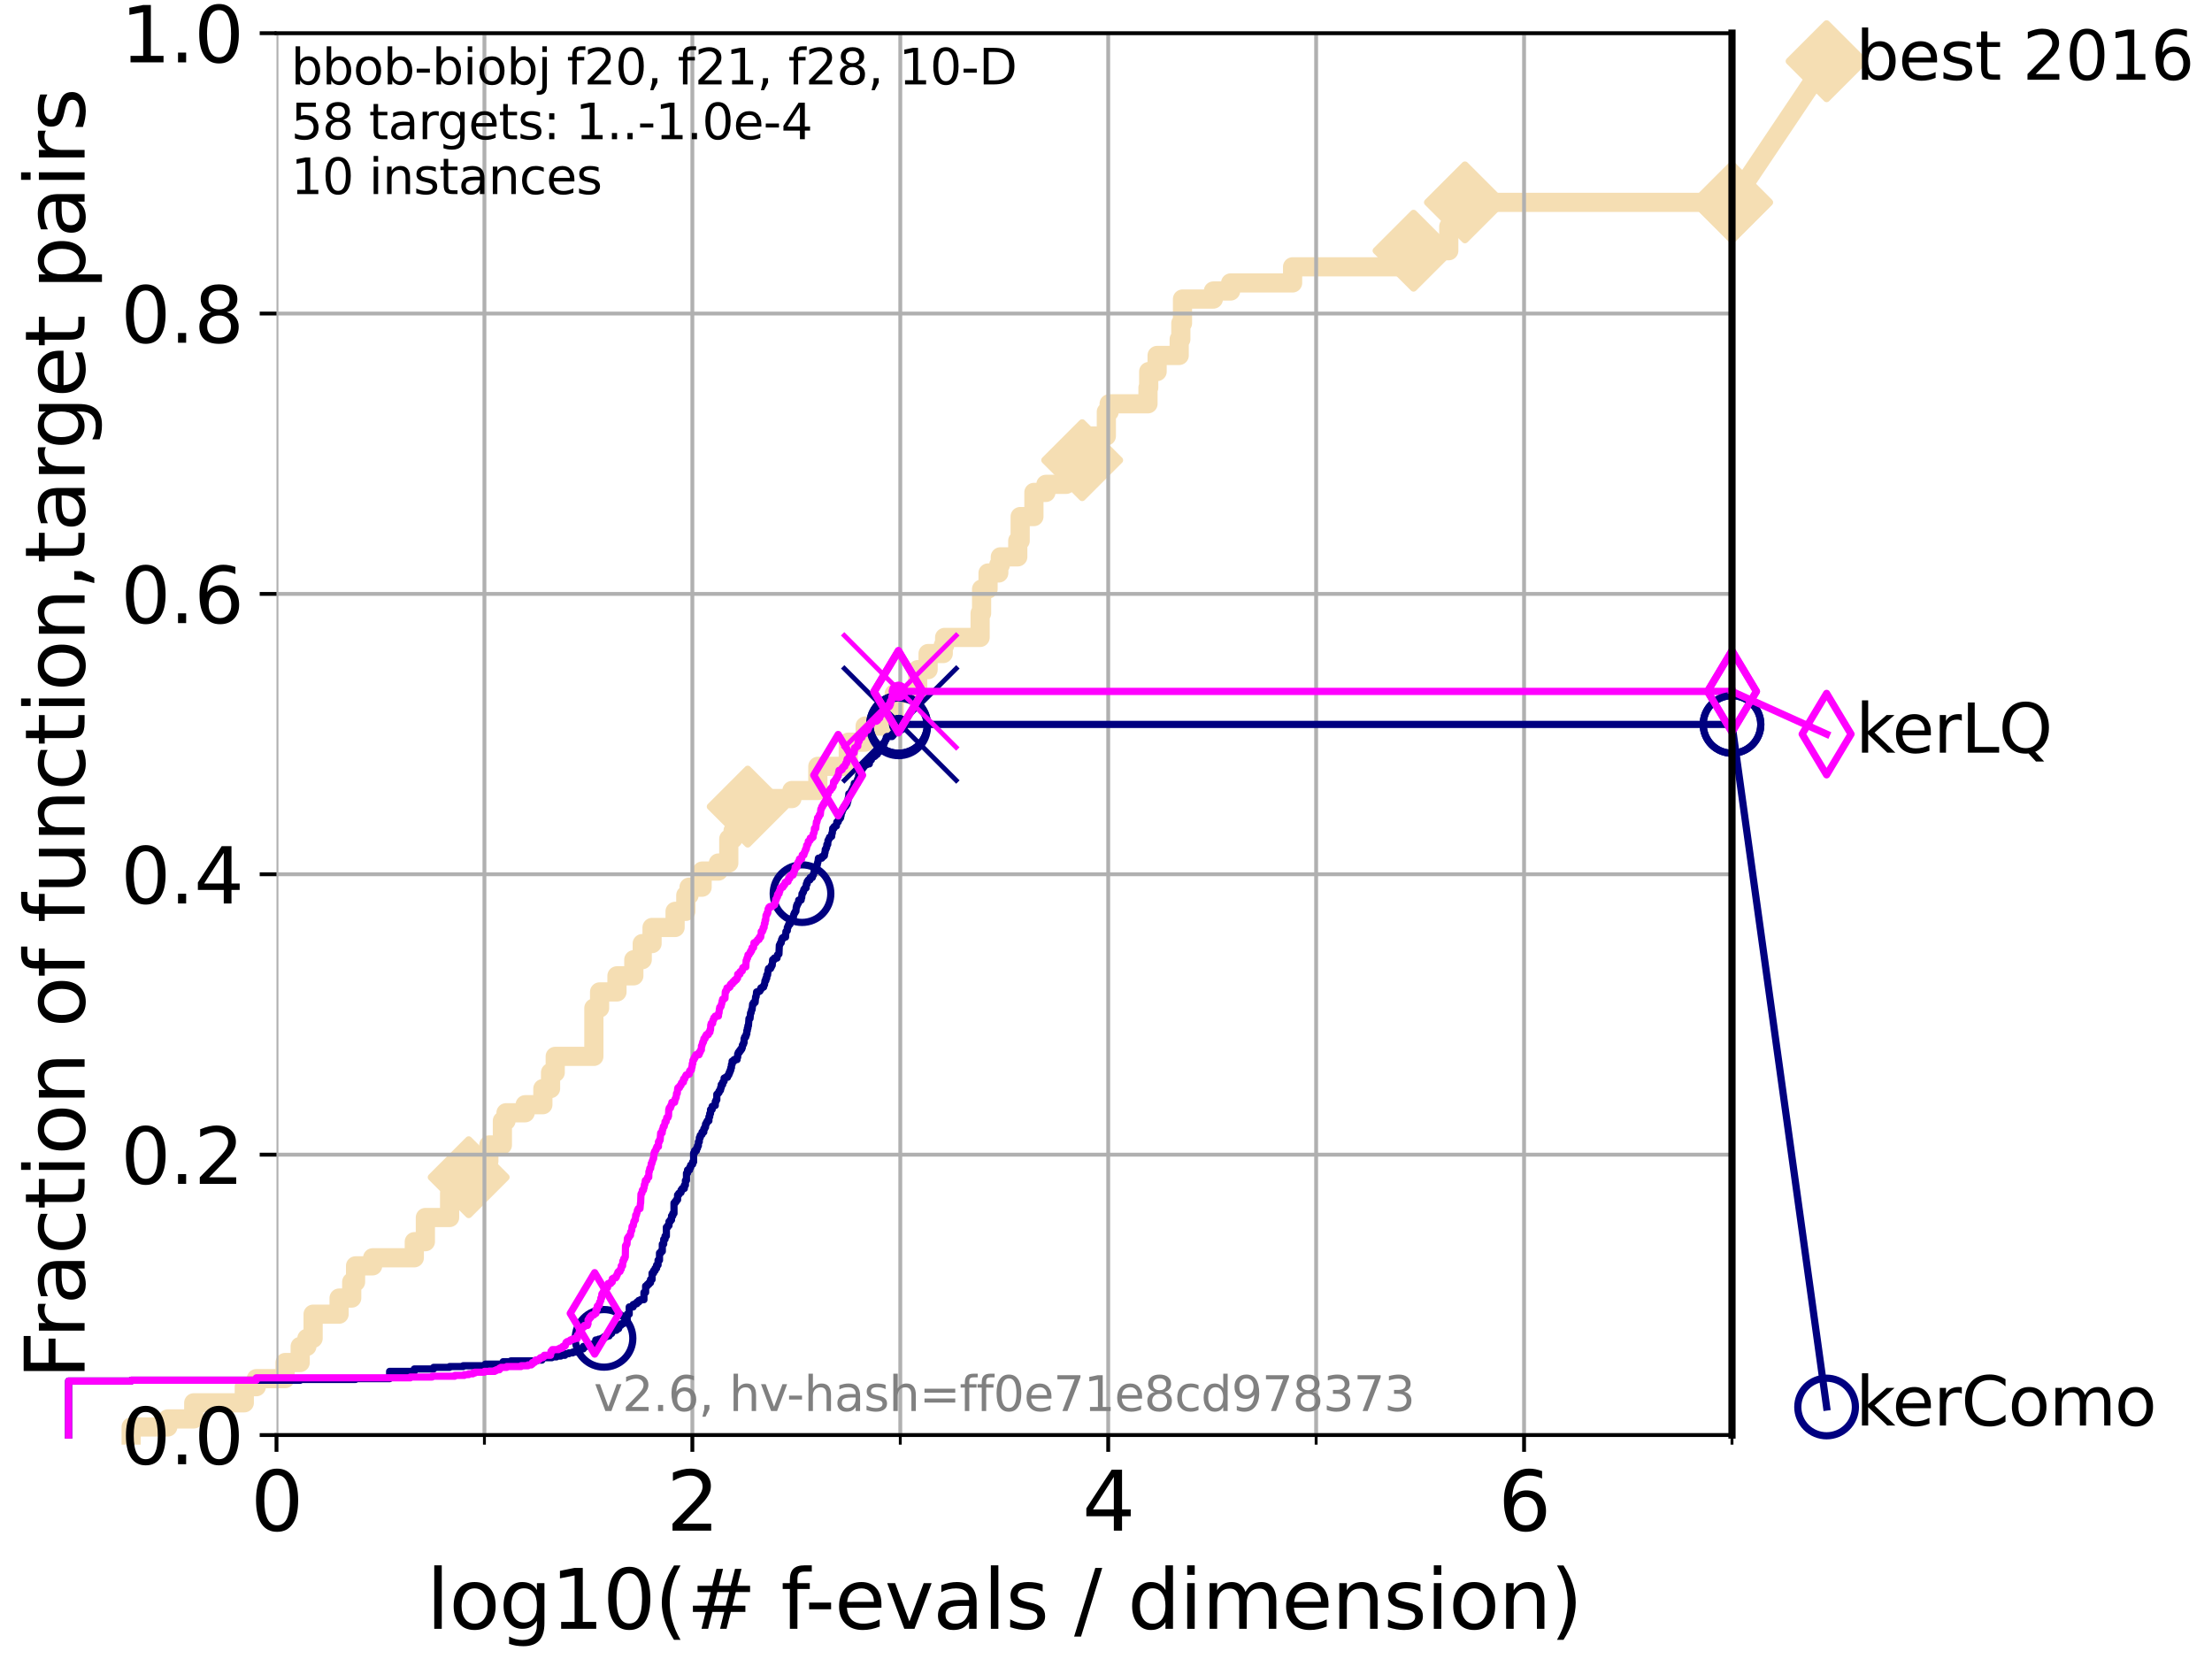 <?xml version="1.0" encoding="utf-8" standalone="no"?>
<!DOCTYPE svg PUBLIC "-//W3C//DTD SVG 1.1//EN"
  "http://www.w3.org/Graphics/SVG/1.1/DTD/svg11.dtd">
<svg xmlns:xlink="http://www.w3.org/1999/xlink" width="460.8pt" height="345.6pt" viewBox="0 0 460.8 345.6" xmlns="http://www.w3.org/2000/svg" version="1.1">
 <defs>
  <style type="text/css">*{stroke-linejoin: round; stroke-linecap: butt}</style>
 </defs>
 <g id="figure_1">
  <g id="patch_1">
   <path d="M 0 345.6 
L 460.8 345.6 
L 460.8 0 
L 0 0 
z
" style="fill: #ffffff"/>
  </g>
  <g id="axes_1">
   <g id="patch_2">
    <path d="M 57.6 298.944 
L 360.806 298.944 
L 360.806 6.912 
L 57.6 6.912 
z
" style="fill: #ffffff"/>
   </g>
   <g id="line2d_1">
    <path d="M 27.324 298.944 
L 27.324 297.266 
L 34.951 297.266 
L 34.951 295.587 
L 40.363 295.587 
L 40.363 292.231 
L 50.89 292.231 
L 50.89 288.874 
L 53.402 288.874 
L 53.402 287.196 
L 59.393 287.196 
L 59.393 283.839 
L 62.535 283.839 
L 62.535 280.482 
L 63.93 280.482 
L 63.93 278.804 
L 65.227 278.804 
L 65.227 273.769 
L 70.639 273.769 
L 70.639 270.412 
L 73.268 270.412 
L 73.268 267.055 
L 74.069 267.055 
L 74.069 263.699 
L 77.629 263.699 
L 77.629 262.02 
L 86.307 262.02 
L 86.307 258.664 
L 88.614 258.664 
L 88.614 253.629 
L 93.66 253.629 
L 93.66 248.594 
L 94.736 248.594 
L 94.736 245.237 
L 97.635 245.237 
L 97.635 241.88 
L 101.833 241.88 
L 101.833 238.524 
L 104.656 238.524 
L 104.656 233.489 
L 105.411 233.489 
L 105.411 231.81 
L 109.401 231.81 
L 109.401 230.132 
L 113.088 230.132 
L 113.088 226.775 
L 114.692 226.775 
L 114.692 223.418 
L 115.662 223.418 
L 115.662 220.062 
L 123.714 220.062 
L 123.714 209.992 
L 124.907 209.992 
L 124.907 206.635 
L 128.528 206.635 
L 128.528 203.278 
L 132.037 203.278 
L 132.037 199.922 
L 133.788 199.922 
L 133.788 196.565 
L 135.835 196.565 
L 135.835 193.208 
L 140.634 193.208 
L 140.634 189.852 
L 142.865 189.852 
L 142.865 186.495 
L 143.541 186.495 
L 143.541 184.817 
L 146.261 184.817 
L 146.261 181.46 
L 149.652 181.46 
L 149.652 179.782 
L 151.82 179.782 
L 151.82 174.746 
L 152.716 174.746 
L 152.716 173.068 
L 155.762 173.068 
L 155.762 168.033 
L 159.577 168.033 
L 159.577 166.355 
L 164.978 166.355 
L 164.978 164.676 
L 170.374 164.676 
L 170.374 159.641 
L 176.712 159.641 
L 176.712 154.606 
L 180.224 154.606 
L 180.224 151.25 
L 184.88 151.25 
L 184.88 149.571 
L 186.279 149.571 
L 186.279 144.536 
L 191.163 144.536 
L 191.163 139.501 
L 193.338 139.501 
L 193.338 136.145 
L 196.496 136.145 
L 196.496 134.466 
L 196.785 134.466 
L 196.785 132.788 
L 204.174 132.788 
L 204.174 127.753 
L 204.483 127.753 
L 204.483 122.718 
L 205.83 122.718 
L 205.83 119.361 
L 208.062 119.361 
L 208.062 117.683 
L 208.388 117.683 
L 208.388 116.004 
L 212.02 116.004 
L 212.02 112.648 
L 212.52 112.648 
L 212.52 107.613 
L 215.382 107.613 
L 215.382 102.578 
L 217.882 102.578 
L 217.882 100.899 
L 222.095 100.899 
L 222.095 97.543 
L 224.221 97.543 
L 224.221 95.864 
L 225.436 95.864 
L 225.436 90.829 
L 230.473 90.829 
L 230.473 85.794 
L 231.053 85.794 
L 231.053 84.116 
L 239.148 84.116 
L 239.148 80.759 
L 239.298 80.759 
L 239.298 77.402 
L 241.048 77.402 
L 241.048 74.046 
L 245.647 74.046 
L 245.647 70.689 
L 245.988 70.689 
L 245.988 67.332 
L 246.335 67.332 
L 246.335 62.297 
L 252.768 62.297 
L 252.768 60.619 
L 256.361 60.619 
L 256.361 58.941 
L 269.27 58.941 
L 269.27 55.584 
L 294.465 55.584 
L 294.465 52.227 
L 301.806 52.227 
L 301.806 47.192 
L 305.172 47.192 
L 305.172 42.157 
L 360.806 42.157 
L 360.806 42.157 
" style="fill: none; stroke: #f5deb3; stroke-width: 4; stroke-linecap: square"/>
   </g>
   <g id="line2d_2">
    <defs>
     <path id="m21d47b311e" d="M -0 7.778 
L 7.778 0 
L 0 -7.778 
L -7.778 -0 
z
" style="stroke: #f5deb3; stroke-width: 1.5; stroke-linejoin: miter"/>
    </defs>
    <g>
     <use xlink:href="#m21d47b311e" x="97.635" y="245.237" style="fill: #f5deb3; stroke: #f5deb3; stroke-width: 1.5; stroke-linejoin: miter"/>
     <use xlink:href="#m21d47b311e" x="155.762" y="168.033" style="fill: #f5deb3; stroke: #f5deb3; stroke-width: 1.5; stroke-linejoin: miter"/>
     <use xlink:href="#m21d47b311e" x="225.436" y="95.864" style="fill: #f5deb3; stroke: #f5deb3; stroke-width: 1.5; stroke-linejoin: miter"/>
     <use xlink:href="#m21d47b311e" x="294.465" y="52.227" style="fill: #f5deb3; stroke: #f5deb3; stroke-width: 1.5; stroke-linejoin: miter"/>
     <use xlink:href="#m21d47b311e" x="305.172" y="42.157" style="fill: #f5deb3; stroke: #f5deb3; stroke-width: 1.5; stroke-linejoin: miter"/>
     <use xlink:href="#m21d47b311e" x="360.806" y="42.157" style="fill: #f5deb3; stroke: #f5deb3; stroke-width: 1.5; stroke-linejoin: miter"/>
    </g>
   </g>
   <g id="line2d_3">
    <path style="fill: none; stroke: #f5deb3; stroke-width: 4; stroke-linecap: square"/>
    <g/>
   </g>
   <g id="line2d_4">
    <path d="M 360.806 42.157 
L 380.515 12.753 
" style="fill: none; stroke: #f5deb3; stroke-width: 4; stroke-linecap: square"/>
    <g>
     <use xlink:href="#m21d47b311e" x="360.806" y="42.157" style="fill: #f5deb3; stroke: #f5deb3; stroke-width: 1.5; stroke-linejoin: miter"/>
     <use xlink:href="#m21d47b311e" x="380.515" y="12.753" style="fill: #f5deb3; stroke: #f5deb3; stroke-width: 1.5; stroke-linejoin: miter"/>
    </g>
   </g>
   <g id="matplotlib.axis_1">
    <g id="xtick_1">
     <g id="line2d_5">
      <path d="M 57.6 298.944 
L 57.6 6.912 
" clip-path="url(#pb7b57e0522)" style="fill: none; stroke: #b0b0b0; stroke-width: 0.8; stroke-linecap: square"/>
     </g>
     <g id="line2d_6">
      <defs>
       <path id="m98c5d77a1e" d="M 0 0 
L 0 3.5 
" style="stroke: #000000; stroke-width: 0.8"/>
      </defs>
      <g>
       <use xlink:href="#m98c5d77a1e" x="57.6" y="298.944" style="stroke: #000000; stroke-width: 0.8"/>
      </g>
     </g>
     <g id="text_1">
      <!-- 0 -->
      <g transform="translate(52.192 318.861) scale(0.17 -0.17)">
       <defs>
        <path id="DejaVuSans-30" d="M 2034 4250 
Q 1547 4250 1301 3770 
Q 1056 3291 1056 2328 
Q 1056 1369 1301 889 
Q 1547 409 2034 409 
Q 2525 409 2770 889 
Q 3016 1369 3016 2328 
Q 3016 3291 2770 3770 
Q 2525 4250 2034 4250 
z
M 2034 4750 
Q 2819 4750 3233 4129 
Q 3647 3509 3647 2328 
Q 3647 1150 3233 529 
Q 2819 -91 2034 -91 
Q 1250 -91 836 529 
Q 422 1150 422 2328 
Q 422 3509 836 4129 
Q 1250 4750 2034 4750 
z
" transform="scale(0.016)"/>
       </defs>
       <use xlink:href="#DejaVuSans-30"/>
      </g>
     </g>
    </g>
    <g id="xtick_2">
     <g id="line2d_7">
      <path d="M 144.23 298.944 
L 144.23 6.912 
" clip-path="url(#pb7b57e0522)" style="fill: none; stroke: #b0b0b0; stroke-width: 0.8; stroke-linecap: square"/>
     </g>
     <g id="line2d_8">
      <g>
       <use xlink:href="#m98c5d77a1e" x="144.23" y="298.944" style="stroke: #000000; stroke-width: 0.8"/>
      </g>
     </g>
     <g id="text_2">
      <!-- 2 -->
      <g transform="translate(138.822 318.861) scale(0.17 -0.17)">
       <defs>
        <path id="DejaVuSans-32" d="M 1228 531 
L 3431 531 
L 3431 0 
L 469 0 
L 469 531 
Q 828 903 1448 1529 
Q 2069 2156 2228 2338 
Q 2531 2678 2651 2914 
Q 2772 3150 2772 3378 
Q 2772 3750 2511 3984 
Q 2250 4219 1831 4219 
Q 1534 4219 1204 4116 
Q 875 4013 500 3803 
L 500 4441 
Q 881 4594 1212 4672 
Q 1544 4750 1819 4750 
Q 2544 4750 2975 4387 
Q 3406 4025 3406 3419 
Q 3406 3131 3298 2873 
Q 3191 2616 2906 2266 
Q 2828 2175 2409 1742 
Q 1991 1309 1228 531 
z
" transform="scale(0.016)"/>
       </defs>
       <use xlink:href="#DejaVuSans-32"/>
      </g>
     </g>
    </g>
    <g id="xtick_3">
     <g id="line2d_9">
      <path d="M 230.861 298.944 
L 230.861 6.912 
" clip-path="url(#pb7b57e0522)" style="fill: none; stroke: #b0b0b0; stroke-width: 0.8; stroke-linecap: square"/>
     </g>
     <g id="line2d_10">
      <g>
       <use xlink:href="#m98c5d77a1e" x="230.861" y="298.944" style="stroke: #000000; stroke-width: 0.8"/>
      </g>
     </g>
     <g id="text_3">
      <!-- 4 -->
      <g transform="translate(225.453 318.861) scale(0.17 -0.17)">
       <defs>
        <path id="DejaVuSans-34" d="M 2419 4116 
L 825 1625 
L 2419 1625 
L 2419 4116 
z
M 2253 4666 
L 3047 4666 
L 3047 1625 
L 3713 1625 
L 3713 1100 
L 3047 1100 
L 3047 0 
L 2419 0 
L 2419 1100 
L 313 1100 
L 313 1709 
L 2253 4666 
z
" transform="scale(0.016)"/>
       </defs>
       <use xlink:href="#DejaVuSans-34"/>
      </g>
     </g>
    </g>
    <g id="xtick_4">
     <g id="line2d_11">
      <path d="M 317.491 298.944 
L 317.491 6.912 
" clip-path="url(#pb7b57e0522)" style="fill: none; stroke: #b0b0b0; stroke-width: 0.8; stroke-linecap: square"/>
     </g>
     <g id="line2d_12">
      <g>
       <use xlink:href="#m98c5d77a1e" x="317.491" y="298.944" style="stroke: #000000; stroke-width: 0.8"/>
      </g>
     </g>
     <g id="text_4">
      <!-- 6 -->
      <g transform="translate(312.083 318.861) scale(0.17 -0.17)">
       <defs>
        <path id="DejaVuSans-36" d="M 2113 2584 
Q 1688 2584 1439 2293 
Q 1191 2003 1191 1497 
Q 1191 994 1439 701 
Q 1688 409 2113 409 
Q 2538 409 2786 701 
Q 3034 994 3034 1497 
Q 3034 2003 2786 2293 
Q 2538 2584 2113 2584 
z
M 3366 4563 
L 3366 3988 
Q 3128 4100 2886 4159 
Q 2644 4219 2406 4219 
Q 1781 4219 1451 3797 
Q 1122 3375 1075 2522 
Q 1259 2794 1537 2939 
Q 1816 3084 2150 3084 
Q 2853 3084 3261 2657 
Q 3669 2231 3669 1497 
Q 3669 778 3244 343 
Q 2819 -91 2113 -91 
Q 1303 -91 875 529 
Q 447 1150 447 2328 
Q 447 3434 972 4092 
Q 1497 4750 2381 4750 
Q 2619 4750 2861 4703 
Q 3103 4656 3366 4563 
z
" transform="scale(0.016)"/>
       </defs>
       <use xlink:href="#DejaVuSans-36"/>
      </g>
     </g>
    </g>
    <g id="xtick_5">
     <g id="line2d_13">
      <path d="M 100.915 298.944 
L 100.915 6.912 
" clip-path="url(#pb7b57e0522)" style="fill: none; stroke: #b0b0b0; stroke-width: 0.8; stroke-linecap: square"/>
     </g>
     <g id="line2d_14">
      <defs>
       <path id="m50008ec68b" d="M 0 0 
L 0 2 
" style="stroke: #000000; stroke-width: 0.6"/>
      </defs>
      <g>
       <use xlink:href="#m50008ec68b" x="100.915" y="298.944" style="stroke: #000000; stroke-width: 0.6"/>
      </g>
     </g>
    </g>
    <g id="xtick_6">
     <g id="line2d_15">
      <path d="M 187.546 298.944 
L 187.546 6.912 
" clip-path="url(#pb7b57e0522)" style="fill: none; stroke: #b0b0b0; stroke-width: 0.8; stroke-linecap: square"/>
     </g>
     <g id="line2d_16">
      <g>
       <use xlink:href="#m50008ec68b" x="187.546" y="298.944" style="stroke: #000000; stroke-width: 0.6"/>
      </g>
     </g>
    </g>
    <g id="xtick_7">
     <g id="line2d_17">
      <path d="M 274.176 298.944 
L 274.176 6.912 
" clip-path="url(#pb7b57e0522)" style="fill: none; stroke: #b0b0b0; stroke-width: 0.8; stroke-linecap: square"/>
     </g>
     <g id="line2d_18">
      <g>
       <use xlink:href="#m50008ec68b" x="274.176" y="298.944" style="stroke: #000000; stroke-width: 0.6"/>
      </g>
     </g>
    </g>
    <g id="xtick_8">
     <g id="line2d_19">
      <path d="M 360.806 298.944 
L 360.806 6.912 
" clip-path="url(#pb7b57e0522)" style="fill: none; stroke: #b0b0b0; stroke-width: 0.8; stroke-linecap: square"/>
     </g>
     <g id="line2d_20">
      <g>
       <use xlink:href="#m50008ec68b" x="360.806" y="298.944" style="stroke: #000000; stroke-width: 0.6"/>
      </g>
     </g>
    </g>
    <g id="text_5">
     <!-- log10(# f-evals / dimension) -->
     <g transform="translate(88.823 339.314) scale(0.17 -0.17)">
      <defs>
       <path id="DejaVuSans-6c" d="M 603 4863 
L 1178 4863 
L 1178 0 
L 603 0 
L 603 4863 
z
" transform="scale(0.016)"/>
       <path id="DejaVuSans-6f" d="M 1959 3097 
Q 1497 3097 1228 2736 
Q 959 2375 959 1747 
Q 959 1119 1226 758 
Q 1494 397 1959 397 
Q 2419 397 2687 759 
Q 2956 1122 2956 1747 
Q 2956 2369 2687 2733 
Q 2419 3097 1959 3097 
z
M 1959 3584 
Q 2709 3584 3137 3096 
Q 3566 2609 3566 1747 
Q 3566 888 3137 398 
Q 2709 -91 1959 -91 
Q 1206 -91 779 398 
Q 353 888 353 1747 
Q 353 2609 779 3096 
Q 1206 3584 1959 3584 
z
" transform="scale(0.016)"/>
       <path id="DejaVuSans-67" d="M 2906 1791 
Q 2906 2416 2648 2759 
Q 2391 3103 1925 3103 
Q 1463 3103 1205 2759 
Q 947 2416 947 1791 
Q 947 1169 1205 825 
Q 1463 481 1925 481 
Q 2391 481 2648 825 
Q 2906 1169 2906 1791 
z
M 3481 434 
Q 3481 -459 3084 -895 
Q 2688 -1331 1869 -1331 
Q 1566 -1331 1297 -1286 
Q 1028 -1241 775 -1147 
L 775 -588 
Q 1028 -725 1275 -790 
Q 1522 -856 1778 -856 
Q 2344 -856 2625 -561 
Q 2906 -266 2906 331 
L 2906 616 
Q 2728 306 2450 153 
Q 2172 0 1784 0 
Q 1141 0 747 490 
Q 353 981 353 1791 
Q 353 2603 747 3093 
Q 1141 3584 1784 3584 
Q 2172 3584 2450 3431 
Q 2728 3278 2906 2969 
L 2906 3500 
L 3481 3500 
L 3481 434 
z
" transform="scale(0.016)"/>
       <path id="DejaVuSans-31" d="M 794 531 
L 1825 531 
L 1825 4091 
L 703 3866 
L 703 4441 
L 1819 4666 
L 2450 4666 
L 2450 531 
L 3481 531 
L 3481 0 
L 794 0 
L 794 531 
z
" transform="scale(0.016)"/>
       <path id="DejaVuSans-28" d="M 1984 4856 
Q 1566 4138 1362 3434 
Q 1159 2731 1159 2009 
Q 1159 1288 1364 580 
Q 1569 -128 1984 -844 
L 1484 -844 
Q 1016 -109 783 600 
Q 550 1309 550 2009 
Q 550 2706 781 3412 
Q 1013 4119 1484 4856 
L 1984 4856 
z
" transform="scale(0.016)"/>
       <path id="DejaVuSans-23" d="M 3272 2816 
L 2363 2816 
L 2100 1772 
L 3016 1772 
L 3272 2816 
z
M 2803 4594 
L 2478 3297 
L 3391 3297 
L 3719 4594 
L 4219 4594 
L 3897 3297 
L 4872 3297 
L 4872 2816 
L 3775 2816 
L 3519 1772 
L 4513 1772 
L 4513 1294 
L 3397 1294 
L 3072 0 
L 2572 0 
L 2894 1294 
L 1978 1294 
L 1656 0 
L 1153 0 
L 1478 1294 
L 494 1294 
L 494 1772 
L 1594 1772 
L 1856 2816 
L 850 2816 
L 850 3297 
L 1978 3297 
L 2297 4594 
L 2803 4594 
z
" transform="scale(0.016)"/>
       <path id="DejaVuSans-20" transform="scale(0.016)"/>
       <path id="DejaVuSans-66" d="M 2375 4863 
L 2375 4384 
L 1825 4384 
Q 1516 4384 1395 4259 
Q 1275 4134 1275 3809 
L 1275 3500 
L 2222 3500 
L 2222 3053 
L 1275 3053 
L 1275 0 
L 697 0 
L 697 3053 
L 147 3053 
L 147 3500 
L 697 3500 
L 697 3744 
Q 697 4328 969 4595 
Q 1241 4863 1831 4863 
L 2375 4863 
z
" transform="scale(0.016)"/>
       <path id="DejaVuSans-2d" d="M 313 2009 
L 1997 2009 
L 1997 1497 
L 313 1497 
L 313 2009 
z
" transform="scale(0.016)"/>
       <path id="DejaVuSans-65" d="M 3597 1894 
L 3597 1613 
L 953 1613 
Q 991 1019 1311 708 
Q 1631 397 2203 397 
Q 2534 397 2845 478 
Q 3156 559 3463 722 
L 3463 178 
Q 3153 47 2828 -22 
Q 2503 -91 2169 -91 
Q 1331 -91 842 396 
Q 353 884 353 1716 
Q 353 2575 817 3079 
Q 1281 3584 2069 3584 
Q 2775 3584 3186 3129 
Q 3597 2675 3597 1894 
z
M 3022 2063 
Q 3016 2534 2758 2815 
Q 2500 3097 2075 3097 
Q 1594 3097 1305 2825 
Q 1016 2553 972 2059 
L 3022 2063 
z
" transform="scale(0.016)"/>
       <path id="DejaVuSans-76" d="M 191 3500 
L 800 3500 
L 1894 563 
L 2988 3500 
L 3597 3500 
L 2284 0 
L 1503 0 
L 191 3500 
z
" transform="scale(0.016)"/>
       <path id="DejaVuSans-61" d="M 2194 1759 
Q 1497 1759 1228 1600 
Q 959 1441 959 1056 
Q 959 750 1161 570 
Q 1363 391 1709 391 
Q 2188 391 2477 730 
Q 2766 1069 2766 1631 
L 2766 1759 
L 2194 1759 
z
M 3341 1997 
L 3341 0 
L 2766 0 
L 2766 531 
Q 2569 213 2275 61 
Q 1981 -91 1556 -91 
Q 1019 -91 701 211 
Q 384 513 384 1019 
Q 384 1609 779 1909 
Q 1175 2209 1959 2209 
L 2766 2209 
L 2766 2266 
Q 2766 2663 2505 2880 
Q 2244 3097 1772 3097 
Q 1472 3097 1187 3025 
Q 903 2953 641 2809 
L 641 3341 
Q 956 3463 1253 3523 
Q 1550 3584 1831 3584 
Q 2591 3584 2966 3190 
Q 3341 2797 3341 1997 
z
" transform="scale(0.016)"/>
       <path id="DejaVuSans-73" d="M 2834 3397 
L 2834 2853 
Q 2591 2978 2328 3040 
Q 2066 3103 1784 3103 
Q 1356 3103 1142 2972 
Q 928 2841 928 2578 
Q 928 2378 1081 2264 
Q 1234 2150 1697 2047 
L 1894 2003 
Q 2506 1872 2764 1633 
Q 3022 1394 3022 966 
Q 3022 478 2636 193 
Q 2250 -91 1575 -91 
Q 1294 -91 989 -36 
Q 684 19 347 128 
L 347 722 
Q 666 556 975 473 
Q 1284 391 1588 391 
Q 1994 391 2212 530 
Q 2431 669 2431 922 
Q 2431 1156 2273 1281 
Q 2116 1406 1581 1522 
L 1381 1569 
Q 847 1681 609 1914 
Q 372 2147 372 2553 
Q 372 3047 722 3315 
Q 1072 3584 1716 3584 
Q 2034 3584 2315 3537 
Q 2597 3491 2834 3397 
z
" transform="scale(0.016)"/>
       <path id="DejaVuSans-2f" d="M 1625 4666 
L 2156 4666 
L 531 -594 
L 0 -594 
L 1625 4666 
z
" transform="scale(0.016)"/>
       <path id="DejaVuSans-64" d="M 2906 2969 
L 2906 4863 
L 3481 4863 
L 3481 0 
L 2906 0 
L 2906 525 
Q 2725 213 2448 61 
Q 2172 -91 1784 -91 
Q 1150 -91 751 415 
Q 353 922 353 1747 
Q 353 2572 751 3078 
Q 1150 3584 1784 3584 
Q 2172 3584 2448 3432 
Q 2725 3281 2906 2969 
z
M 947 1747 
Q 947 1113 1208 752 
Q 1469 391 1925 391 
Q 2381 391 2643 752 
Q 2906 1113 2906 1747 
Q 2906 2381 2643 2742 
Q 2381 3103 1925 3103 
Q 1469 3103 1208 2742 
Q 947 2381 947 1747 
z
" transform="scale(0.016)"/>
       <path id="DejaVuSans-69" d="M 603 3500 
L 1178 3500 
L 1178 0 
L 603 0 
L 603 3500 
z
M 603 4863 
L 1178 4863 
L 1178 4134 
L 603 4134 
L 603 4863 
z
" transform="scale(0.016)"/>
       <path id="DejaVuSans-6d" d="M 3328 2828 
Q 3544 3216 3844 3400 
Q 4144 3584 4550 3584 
Q 5097 3584 5394 3201 
Q 5691 2819 5691 2113 
L 5691 0 
L 5113 0 
L 5113 2094 
Q 5113 2597 4934 2840 
Q 4756 3084 4391 3084 
Q 3944 3084 3684 2787 
Q 3425 2491 3425 1978 
L 3425 0 
L 2847 0 
L 2847 2094 
Q 2847 2600 2669 2842 
Q 2491 3084 2119 3084 
Q 1678 3084 1418 2786 
Q 1159 2488 1159 1978 
L 1159 0 
L 581 0 
L 581 3500 
L 1159 3500 
L 1159 2956 
Q 1356 3278 1631 3431 
Q 1906 3584 2284 3584 
Q 2666 3584 2933 3390 
Q 3200 3197 3328 2828 
z
" transform="scale(0.016)"/>
       <path id="DejaVuSans-6e" d="M 3513 2113 
L 3513 0 
L 2938 0 
L 2938 2094 
Q 2938 2591 2744 2837 
Q 2550 3084 2163 3084 
Q 1697 3084 1428 2787 
Q 1159 2491 1159 1978 
L 1159 0 
L 581 0 
L 581 3500 
L 1159 3500 
L 1159 2956 
Q 1366 3272 1645 3428 
Q 1925 3584 2291 3584 
Q 2894 3584 3203 3211 
Q 3513 2838 3513 2113 
z
" transform="scale(0.016)"/>
       <path id="DejaVuSans-29" d="M 513 4856 
L 1013 4856 
Q 1481 4119 1714 3412 
Q 1947 2706 1947 2009 
Q 1947 1309 1714 600 
Q 1481 -109 1013 -844 
L 513 -844 
Q 928 -128 1133 580 
Q 1338 1288 1338 2009 
Q 1338 2731 1133 3434 
Q 928 4138 513 4856 
z
" transform="scale(0.016)"/>
      </defs>
      <use xlink:href="#DejaVuSans-6c"/>
      <use xlink:href="#DejaVuSans-6f" x="27.783"/>
      <use xlink:href="#DejaVuSans-67" x="88.965"/>
      <use xlink:href="#DejaVuSans-31" x="152.441"/>
      <use xlink:href="#DejaVuSans-30" x="216.064"/>
      <use xlink:href="#DejaVuSans-28" x="279.688"/>
      <use xlink:href="#DejaVuSans-23" x="318.701"/>
      <use xlink:href="#DejaVuSans-20" x="402.49"/>
      <use xlink:href="#DejaVuSans-66" x="434.277"/>
      <use xlink:href="#DejaVuSans-2d" x="463.982"/>
      <use xlink:href="#DejaVuSans-65" x="500.066"/>
      <use xlink:href="#DejaVuSans-76" x="561.59"/>
      <use xlink:href="#DejaVuSans-61" x="620.77"/>
      <use xlink:href="#DejaVuSans-6c" x="682.049"/>
      <use xlink:href="#DejaVuSans-73" x="709.832"/>
      <use xlink:href="#DejaVuSans-20" x="761.932"/>
      <use xlink:href="#DejaVuSans-2f" x="793.719"/>
      <use xlink:href="#DejaVuSans-20" x="827.41"/>
      <use xlink:href="#DejaVuSans-64" x="859.197"/>
      <use xlink:href="#DejaVuSans-69" x="922.674"/>
      <use xlink:href="#DejaVuSans-6d" x="950.457"/>
      <use xlink:href="#DejaVuSans-65" x="1047.869"/>
      <use xlink:href="#DejaVuSans-6e" x="1109.393"/>
      <use xlink:href="#DejaVuSans-73" x="1172.771"/>
      <use xlink:href="#DejaVuSans-69" x="1224.871"/>
      <use xlink:href="#DejaVuSans-6f" x="1252.654"/>
      <use xlink:href="#DejaVuSans-6e" x="1313.836"/>
      <use xlink:href="#DejaVuSans-29" x="1377.215"/>
     </g>
    </g>
   </g>
   <g id="matplotlib.axis_2">
    <g id="ytick_1">
     <g id="line2d_21">
      <path d="M 57.6 298.944 
L 360.806 298.944 
" clip-path="url(#pb7b57e0522)" style="fill: none; stroke: #b0b0b0; stroke-width: 0.8; stroke-linecap: square"/>
     </g>
     <g id="line2d_22">
      <defs>
       <path id="m2d2b15936d" d="M 0 0 
L -3.5 0 
" style="stroke: #000000; stroke-width: 0.8"/>
      </defs>
      <g>
       <use xlink:href="#m2d2b15936d" x="57.6" y="298.944" style="stroke: #000000; stroke-width: 0.8"/>
      </g>
     </g>
     <g id="text_6">
      <!-- 0.0 -->
      <g transform="translate(25.155 305.023) scale(0.16 -0.16)">
       <defs>
        <path id="DejaVuSans-2e" d="M 684 794 
L 1344 794 
L 1344 0 
L 684 0 
L 684 794 
z
" transform="scale(0.016)"/>
       </defs>
       <use xlink:href="#DejaVuSans-30"/>
       <use xlink:href="#DejaVuSans-2e" x="63.623"/>
       <use xlink:href="#DejaVuSans-30" x="95.41"/>
      </g>
     </g>
    </g>
    <g id="ytick_2">
     <g id="line2d_23">
      <path d="M 57.6 240.538 
L 360.806 240.538 
" clip-path="url(#pb7b57e0522)" style="fill: none; stroke: #b0b0b0; stroke-width: 0.8; stroke-linecap: square"/>
     </g>
     <g id="line2d_24">
      <g>
       <use xlink:href="#m2d2b15936d" x="57.6" y="240.538" style="stroke: #000000; stroke-width: 0.8"/>
      </g>
     </g>
     <g id="text_7">
      <!-- 0.2 -->
      <g transform="translate(25.155 246.616) scale(0.16 -0.16)">
       <use xlink:href="#DejaVuSans-30"/>
       <use xlink:href="#DejaVuSans-2e" x="63.623"/>
       <use xlink:href="#DejaVuSans-32" x="95.41"/>
      </g>
     </g>
    </g>
    <g id="ytick_3">
     <g id="line2d_25">
      <path d="M 57.6 182.131 
L 360.806 182.131 
" clip-path="url(#pb7b57e0522)" style="fill: none; stroke: #b0b0b0; stroke-width: 0.8; stroke-linecap: square"/>
     </g>
     <g id="line2d_26">
      <g>
       <use xlink:href="#m2d2b15936d" x="57.6" y="182.131" style="stroke: #000000; stroke-width: 0.8"/>
      </g>
     </g>
     <g id="text_8">
      <!-- 0.4 -->
      <g transform="translate(25.155 188.21) scale(0.16 -0.16)">
       <use xlink:href="#DejaVuSans-30"/>
       <use xlink:href="#DejaVuSans-2e" x="63.623"/>
       <use xlink:href="#DejaVuSans-34" x="95.41"/>
      </g>
     </g>
    </g>
    <g id="ytick_4">
     <g id="line2d_27">
      <path d="M 57.6 123.725 
L 360.806 123.725 
" clip-path="url(#pb7b57e0522)" style="fill: none; stroke: #b0b0b0; stroke-width: 0.8; stroke-linecap: square"/>
     </g>
     <g id="line2d_28">
      <g>
       <use xlink:href="#m2d2b15936d" x="57.6" y="123.725" style="stroke: #000000; stroke-width: 0.8"/>
      </g>
     </g>
     <g id="text_9">
      <!-- 0.6 -->
      <g transform="translate(25.155 129.804) scale(0.16 -0.16)">
       <use xlink:href="#DejaVuSans-30"/>
       <use xlink:href="#DejaVuSans-2e" x="63.623"/>
       <use xlink:href="#DejaVuSans-36" x="95.41"/>
      </g>
     </g>
    </g>
    <g id="ytick_5">
     <g id="line2d_29">
      <path d="M 57.6 65.318 
L 360.806 65.318 
" clip-path="url(#pb7b57e0522)" style="fill: none; stroke: #b0b0b0; stroke-width: 0.8; stroke-linecap: square"/>
     </g>
     <g id="line2d_30">
      <g>
       <use xlink:href="#m2d2b15936d" x="57.6" y="65.318" style="stroke: #000000; stroke-width: 0.8"/>
      </g>
     </g>
     <g id="text_10">
      <!-- 0.8 -->
      <g transform="translate(25.155 71.397) scale(0.16 -0.16)">
       <defs>
        <path id="DejaVuSans-38" d="M 2034 2216 
Q 1584 2216 1326 1975 
Q 1069 1734 1069 1313 
Q 1069 891 1326 650 
Q 1584 409 2034 409 
Q 2484 409 2743 651 
Q 3003 894 3003 1313 
Q 3003 1734 2745 1975 
Q 2488 2216 2034 2216 
z
M 1403 2484 
Q 997 2584 770 2862 
Q 544 3141 544 3541 
Q 544 4100 942 4425 
Q 1341 4750 2034 4750 
Q 2731 4750 3128 4425 
Q 3525 4100 3525 3541 
Q 3525 3141 3298 2862 
Q 3072 2584 2669 2484 
Q 3125 2378 3379 2068 
Q 3634 1759 3634 1313 
Q 3634 634 3220 271 
Q 2806 -91 2034 -91 
Q 1263 -91 848 271 
Q 434 634 434 1313 
Q 434 1759 690 2068 
Q 947 2378 1403 2484 
z
M 1172 3481 
Q 1172 3119 1398 2916 
Q 1625 2713 2034 2713 
Q 2441 2713 2670 2916 
Q 2900 3119 2900 3481 
Q 2900 3844 2670 4047 
Q 2441 4250 2034 4250 
Q 1625 4250 1398 4047 
Q 1172 3844 1172 3481 
z
" transform="scale(0.016)"/>
       </defs>
       <use xlink:href="#DejaVuSans-30"/>
       <use xlink:href="#DejaVuSans-2e" x="63.623"/>
       <use xlink:href="#DejaVuSans-38" x="95.41"/>
      </g>
     </g>
    </g>
    <g id="ytick_6">
     <g id="line2d_31">
      <path d="M 57.6 6.912 
L 360.806 6.912 
" clip-path="url(#pb7b57e0522)" style="fill: none; stroke: #b0b0b0; stroke-width: 0.8; stroke-linecap: square"/>
     </g>
     <g id="line2d_32">
      <g>
       <use xlink:href="#m2d2b15936d" x="57.6" y="6.912" style="stroke: #000000; stroke-width: 0.8"/>
      </g>
     </g>
     <g id="text_11">
      <!-- 1.0 -->
      <g transform="translate(25.155 12.991) scale(0.16 -0.16)">
       <use xlink:href="#DejaVuSans-31"/>
       <use xlink:href="#DejaVuSans-2e" x="63.623"/>
       <use xlink:href="#DejaVuSans-30" x="95.41"/>
      </g>
     </g>
    </g>
    <g id="text_12">
     <!-- Fraction of function,target pairs -->
     <g transform="translate(17.62 287.313) rotate(-90) scale(0.17 -0.17)">
      <defs>
       <path id="DejaVuSans-46" d="M 628 4666 
L 3309 4666 
L 3309 4134 
L 1259 4134 
L 1259 2759 
L 3109 2759 
L 3109 2228 
L 1259 2228 
L 1259 0 
L 628 0 
L 628 4666 
z
" transform="scale(0.016)"/>
       <path id="DejaVuSans-72" d="M 2631 2963 
Q 2534 3019 2420 3045 
Q 2306 3072 2169 3072 
Q 1681 3072 1420 2755 
Q 1159 2438 1159 1844 
L 1159 0 
L 581 0 
L 581 3500 
L 1159 3500 
L 1159 2956 
Q 1341 3275 1631 3429 
Q 1922 3584 2338 3584 
Q 2397 3584 2469 3576 
Q 2541 3569 2628 3553 
L 2631 2963 
z
" transform="scale(0.016)"/>
       <path id="DejaVuSans-63" d="M 3122 3366 
L 3122 2828 
Q 2878 2963 2633 3030 
Q 2388 3097 2138 3097 
Q 1578 3097 1268 2742 
Q 959 2388 959 1747 
Q 959 1106 1268 751 
Q 1578 397 2138 397 
Q 2388 397 2633 464 
Q 2878 531 3122 666 
L 3122 134 
Q 2881 22 2623 -34 
Q 2366 -91 2075 -91 
Q 1284 -91 818 406 
Q 353 903 353 1747 
Q 353 2603 823 3093 
Q 1294 3584 2113 3584 
Q 2378 3584 2631 3529 
Q 2884 3475 3122 3366 
z
" transform="scale(0.016)"/>
       <path id="DejaVuSans-74" d="M 1172 4494 
L 1172 3500 
L 2356 3500 
L 2356 3053 
L 1172 3053 
L 1172 1153 
Q 1172 725 1289 603 
Q 1406 481 1766 481 
L 2356 481 
L 2356 0 
L 1766 0 
Q 1100 0 847 248 
Q 594 497 594 1153 
L 594 3053 
L 172 3053 
L 172 3500 
L 594 3500 
L 594 4494 
L 1172 4494 
z
" transform="scale(0.016)"/>
       <path id="DejaVuSans-75" d="M 544 1381 
L 544 3500 
L 1119 3500 
L 1119 1403 
Q 1119 906 1312 657 
Q 1506 409 1894 409 
Q 2359 409 2629 706 
Q 2900 1003 2900 1516 
L 2900 3500 
L 3475 3500 
L 3475 0 
L 2900 0 
L 2900 538 
Q 2691 219 2414 64 
Q 2138 -91 1772 -91 
Q 1169 -91 856 284 
Q 544 659 544 1381 
z
M 1991 3584 
L 1991 3584 
z
" transform="scale(0.016)"/>
       <path id="DejaVuSans-2c" d="M 750 794 
L 1409 794 
L 1409 256 
L 897 -744 
L 494 -744 
L 750 256 
L 750 794 
z
" transform="scale(0.016)"/>
       <path id="DejaVuSans-70" d="M 1159 525 
L 1159 -1331 
L 581 -1331 
L 581 3500 
L 1159 3500 
L 1159 2969 
Q 1341 3281 1617 3432 
Q 1894 3584 2278 3584 
Q 2916 3584 3314 3078 
Q 3713 2572 3713 1747 
Q 3713 922 3314 415 
Q 2916 -91 2278 -91 
Q 1894 -91 1617 61 
Q 1341 213 1159 525 
z
M 3116 1747 
Q 3116 2381 2855 2742 
Q 2594 3103 2138 3103 
Q 1681 3103 1420 2742 
Q 1159 2381 1159 1747 
Q 1159 1113 1420 752 
Q 1681 391 2138 391 
Q 2594 391 2855 752 
Q 3116 1113 3116 1747 
z
" transform="scale(0.016)"/>
      </defs>
      <use xlink:href="#DejaVuSans-46"/>
      <use xlink:href="#DejaVuSans-72" x="50.27"/>
      <use xlink:href="#DejaVuSans-61" x="91.383"/>
      <use xlink:href="#DejaVuSans-63" x="152.662"/>
      <use xlink:href="#DejaVuSans-74" x="207.643"/>
      <use xlink:href="#DejaVuSans-69" x="246.852"/>
      <use xlink:href="#DejaVuSans-6f" x="274.635"/>
      <use xlink:href="#DejaVuSans-6e" x="335.816"/>
      <use xlink:href="#DejaVuSans-20" x="399.195"/>
      <use xlink:href="#DejaVuSans-6f" x="430.982"/>
      <use xlink:href="#DejaVuSans-66" x="492.164"/>
      <use xlink:href="#DejaVuSans-20" x="527.369"/>
      <use xlink:href="#DejaVuSans-66" x="559.156"/>
      <use xlink:href="#DejaVuSans-75" x="594.361"/>
      <use xlink:href="#DejaVuSans-6e" x="657.74"/>
      <use xlink:href="#DejaVuSans-63" x="721.119"/>
      <use xlink:href="#DejaVuSans-74" x="776.1"/>
      <use xlink:href="#DejaVuSans-69" x="815.309"/>
      <use xlink:href="#DejaVuSans-6f" x="843.092"/>
      <use xlink:href="#DejaVuSans-6e" x="904.273"/>
      <use xlink:href="#DejaVuSans-2c" x="967.652"/>
      <use xlink:href="#DejaVuSans-74" x="999.439"/>
      <use xlink:href="#DejaVuSans-61" x="1038.648"/>
      <use xlink:href="#DejaVuSans-72" x="1099.928"/>
      <use xlink:href="#DejaVuSans-67" x="1139.291"/>
      <use xlink:href="#DejaVuSans-65" x="1202.768"/>
      <use xlink:href="#DejaVuSans-74" x="1264.291"/>
      <use xlink:href="#DejaVuSans-20" x="1303.5"/>
      <use xlink:href="#DejaVuSans-70" x="1335.287"/>
      <use xlink:href="#DejaVuSans-61" x="1398.764"/>
      <use xlink:href="#DejaVuSans-69" x="1460.043"/>
      <use xlink:href="#DejaVuSans-72" x="1487.826"/>
      <use xlink:href="#DejaVuSans-73" x="1528.939"/>
     </g>
    </g>
   </g>
   <g id="line2d_33">
    <defs>
     <path id="m2a8d5e4529" d="M 0 1.5 
C 0.398 1.5 0.779 1.342 1.061 1.061 
C 1.342 0.779 1.5 0.398 1.5 0 
C 1.5 -0.398 1.342 -0.779 1.061 -1.061 
C 0.779 -1.342 0.398 -1.5 0 -1.5 
C -0.398 -1.5 -0.779 -1.342 -1.061 -1.061 
C -1.342 -0.779 -1.5 -0.398 -1.5 0 
C -1.5 0.398 -1.342 0.779 -1.061 1.061 
C -0.779 1.342 -0.398 1.5 0 1.5 
z
" style="stroke: #f5deb3"/>
    </defs>
    <g>
     <use xlink:href="#m2a8d5e4529" x="305.172" y="42.157" style="fill: #f5deb3; stroke: #f5deb3"/>
     <use xlink:href="#m2a8d5e4529" x="305.172" y="42.157" style="fill: #f5deb3; stroke: #f5deb3"/>
    </g>
   </g>
   <g id="line2d_34">
    <defs>
     <path id="me17afd3cee" d="M 0 1.5 
C 0.398 1.5 0.779 1.342 1.061 1.061 
C 1.342 0.779 1.5 0.398 1.5 0 
C 1.5 -0.398 1.342 -0.779 1.061 -1.061 
C 0.779 -1.342 0.398 -1.5 0 -1.5 
C -0.398 -1.5 -0.779 -1.342 -1.061 -1.061 
C -1.342 -0.779 -1.5 -0.398 -1.5 0 
C -1.5 0.398 -1.342 0.779 -1.061 1.061 
C -0.779 1.342 -0.398 1.5 0 1.5 
z
" style="stroke: #000080"/>
    </defs>
    <g>
     <use xlink:href="#me17afd3cee" x="187.192" y="150.914" style="fill: #000080; stroke: #000080"/>
     <use xlink:href="#me17afd3cee" x="187.192" y="150.914" style="fill: #000080; stroke: #000080"/>
    </g>
   </g>
   <g id="line2d_35">
    <path d="M 14.285 298.944 
L 14.285 287.699 
L 27.324 287.699 
L 27.324 287.531 
L 62.535 287.531 
L 62.535 287.363 
L 74.069 287.363 
L 74.069 287.196 
L 81.166 287.196 
L 81.166 285.685 
L 86.307 285.685 
L 86.307 285.182 
L 90.341 285.182 
L 90.341 284.846 
L 93.66 284.846 
L 93.66 284.678 
L 96.481 284.678 
L 96.481 284.51 
L 101.102 284.51 
L 101.102 284.175 
L 104.809 284.175 
L 104.809 283.671 
L 106.421 283.671 
L 106.421 283.503 
L 111.762 283.503 
L 111.762 283.335 
L 112.89 283.335 
L 112.89 282.832 
L 114.962 282.832 
L 114.962 282.664 
L 115.918 282.664 
L 115.918 282.496 
L 116.827 282.496 
L 116.827 282.328 
L 117.695 282.328 
L 117.695 281.993 
L 118.525 281.993 
L 118.525 281.825 
L 119.319 281.825 
L 119.319 281.657 
L 120.081 281.657 
L 120.081 281.489 
L 120.814 281.489 
L 120.814 280.986 
L 121.519 280.986 
L 121.519 280.482 
L 122.199 280.482 
L 122.199 280.314 
L 122.855 280.314 
L 122.855 280.147 
L 123.488 280.147 
L 123.488 279.979 
L 124.102 279.979 
L 124.102 279.14 
L 124.695 279.14 
L 124.695 278.972 
L 125.271 278.972 
L 125.271 278.804 
L 125.83 278.804 
L 125.83 278.468 
L 126.372 278.468 
L 126.372 278.3 
L 126.899 278.3 
L 126.899 277.797 
L 127.412 277.797 
L 127.412 277.126 
L 128.398 277.126 
L 128.398 276.79 
L 128.872 276.79 
L 128.872 276.119 
L 129.334 276.119 
L 129.334 275.783 
L 129.786 275.783 
L 129.786 275.615 
L 130.226 275.615 
L 130.226 275.112 
L 130.657 275.112 
L 130.657 273.769 
L 131.078 273.769 
L 131.078 272.258 
L 131.893 272.258 
L 131.893 271.755 
L 132.287 271.755 
L 132.287 271.587 
L 132.674 271.587 
L 132.674 271.251 
L 133.052 271.251 
L 133.052 270.916 
L 133.424 270.916 
L 133.424 270.748 
L 134.145 270.748 
L 134.145 269.237 
L 134.495 269.237 
L 134.495 267.895 
L 134.839 267.895 
L 134.839 267.559 
L 135.177 267.559 
L 135.177 267.223 
L 135.509 267.223 
L 135.509 266.552 
L 135.835 266.552 
L 135.835 265.209 
L 136.156 265.209 
L 136.156 264.706 
L 136.471 264.706 
L 136.471 264.202 
L 136.781 264.202 
L 136.781 263.531 
L 137.086 263.531 
L 137.086 262.524 
L 137.386 262.524 
L 137.386 261.013 
L 137.681 261.013 
L 137.681 260.678 
L 137.972 260.678 
L 137.972 259.167 
L 138.259 259.167 
L 138.259 258.16 
L 138.541 258.16 
L 138.541 257.489 
L 138.819 257.489 
L 138.819 255.643 
L 139.093 255.643 
L 139.093 255.307 
L 139.363 255.307 
L 139.363 254.468 
L 139.629 254.468 
L 139.629 254.132 
L 139.891 254.132 
L 139.891 253.293 
L 140.15 253.293 
L 140.15 252.79 
L 140.405 252.79 
L 140.405 250.608 
L 140.657 250.608 
L 140.657 250.272 
L 140.906 250.272 
L 140.906 249.936 
L 141.151 249.936 
L 141.151 248.929 
L 141.393 248.929 
L 141.393 248.594 
L 141.632 248.594 
L 141.632 248.426 
L 141.868 248.426 
L 141.868 247.922 
L 142.102 247.922 
L 142.102 247.587 
L 142.559 247.587 
L 142.559 246.915 
L 142.784 246.915 
L 142.784 245.908 
L 143.006 245.908 
L 143.006 244.398 
L 143.226 244.398 
L 143.226 243.726 
L 143.657 243.726 
L 143.657 243.223 
L 143.87 243.223 
L 143.87 242.719 
L 144.079 242.719 
L 144.079 242.552 
L 144.287 242.552 
L 144.287 242.048 
L 144.492 242.048 
L 144.492 240.202 
L 144.695 240.202 
L 144.695 239.698 
L 145.094 239.698 
L 145.094 239.195 
L 145.291 239.195 
L 145.291 238.691 
L 145.486 238.691 
L 145.486 237.852 
L 145.678 237.852 
L 145.678 237.013 
L 145.869 237.013 
L 145.869 236.51 
L 146.058 236.51 
L 146.058 236.342 
L 146.244 236.342 
L 146.244 235.838 
L 146.613 235.838 
L 146.613 235.167 
L 146.794 235.167 
L 146.794 234.831 
L 146.974 234.831 
L 146.974 234.16 
L 147.152 234.16 
L 147.152 233.824 
L 147.328 233.824 
L 147.328 233.489 
L 147.676 233.489 
L 147.676 232.649 
L 147.847 232.649 
L 147.847 231.978 
L 148.017 231.978 
L 148.017 231.139 
L 148.353 231.139 
L 148.353 230.468 
L 148.682 230.468 
L 148.682 230.3 
L 149.006 230.3 
L 149.006 229.461 
L 149.166 229.461 
L 149.166 229.125 
L 149.324 229.125 
L 149.324 227.95 
L 149.482 227.95 
L 149.482 227.782 
L 149.637 227.782 
L 149.637 227.614 
L 149.792 227.614 
L 149.792 227.279 
L 149.945 227.279 
L 149.945 227.111 
L 150.097 227.111 
L 150.097 226.607 
L 150.248 226.607 
L 150.248 225.936 
L 150.547 225.936 
L 150.547 225.432 
L 150.694 225.432 
L 150.694 225.265 
L 150.84 225.265 
L 150.84 224.593 
L 151.129 224.593 
L 151.129 224.425 
L 151.554 224.425 
L 151.554 224.09 
L 151.694 224.09 
L 151.694 223.922 
L 151.833 223.922 
L 151.833 223.586 
L 151.97 223.586 
L 151.97 223.251 
L 152.107 223.251 
L 152.107 222.915 
L 152.243 222.915 
L 152.243 222.411 
L 152.377 222.411 
L 152.377 221.74 
L 152.511 221.74 
L 152.511 221.069 
L 152.907 221.069 
L 152.907 220.733 
L 153.548 220.733 
L 153.548 220.23 
L 153.674 220.23 
L 153.674 219.558 
L 153.798 219.558 
L 153.798 219.223 
L 154.046 219.223 
L 154.046 218.887 
L 154.29 218.887 
L 154.29 218.551 
L 154.531 218.551 
L 154.531 218.216 
L 154.65 218.216 
L 154.65 217.712 
L 154.768 217.712 
L 154.768 217.544 
L 154.886 217.544 
L 154.886 217.209 
L 155.003 217.209 
L 155.003 216.369 
L 155.12 216.369 
L 155.12 216.034 
L 155.35 216.034 
L 155.35 215.698 
L 155.464 215.698 
L 155.464 215.362 
L 155.578 215.362 
L 155.578 214.691 
L 155.691 214.691 
L 155.691 214.188 
L 155.803 214.188 
L 155.803 213.684 
L 155.915 213.684 
L 156.025 212.174 
L 156.245 212.174 
L 156.354 210.999 
L 156.462 210.999 
L 156.57 210.327 
L 156.677 210.327 
L 156.784 209.153 
L 156.995 209.153 
L 156.995 208.817 
L 157.307 208.817 
L 157.41 207.642 
L 157.513 207.642 
L 157.614 206.635 
L 158.016 206.635 
L 158.016 206.467 
L 158.312 206.467 
L 158.41 206.132 
L 158.507 206.132 
L 158.507 205.796 
L 158.796 205.796 
L 158.796 205.628 
L 159.08 205.628 
L 159.173 205.125 
L 159.267 205.125 
L 159.359 204.285 
L 159.544 204.285 
L 159.544 203.782 
L 159.726 203.782 
L 159.726 203.111 
L 159.907 203.111 
L 159.997 202.104 
L 160.086 202.104 
L 160.086 201.768 
L 160.526 201.768 
L 160.526 201.432 
L 160.699 201.432 
L 160.699 201.096 
L 160.871 201.096 
L 160.956 199.922 
L 161.293 199.922 
L 161.293 199.586 
L 161.869 199.586 
L 161.95 198.915 
L 162.111 198.915 
L 162.111 198.747 
L 162.27 198.747 
L 162.349 196.901 
L 162.428 196.901 
L 162.507 196.565 
L 162.585 196.565 
L 162.585 196.397 
L 162.74 196.397 
L 162.817 195.726 
L 162.971 195.726 
L 162.971 195.39 
L 163.199 195.39 
L 163.199 195.222 
L 163.646 195.222 
L 163.72 194.047 
L 163.866 194.047 
L 163.866 193.88 
L 164.011 193.88 
L 164.011 193.208 
L 164.155 193.208 
L 164.155 192.873 
L 164.298 192.873 
L 164.298 192.537 
L 164.581 192.537 
L 164.651 191.698 
L 164.79 191.698 
L 164.79 191.362 
L 165.066 191.362 
L 165.066 191.194 
L 165.27 191.194 
L 165.337 190.523 
L 165.404 190.523 
L 165.471 190.187 
L 165.605 190.187 
L 165.671 189.852 
L 165.803 189.852 
L 165.868 189.012 
L 165.934 189.012 
L 165.934 188.677 
L 166.064 188.677 
L 166.064 188.341 
L 166.193 188.341 
L 166.193 188.173 
L 166.322 188.173 
L 166.385 187.502 
L 166.888 187.502 
L 166.95 186.998 
L 167.012 186.998 
L 167.074 186.159 
L 167.196 186.159 
L 167.257 185.824 
L 167.378 185.824 
L 167.439 185.32 
L 167.559 185.32 
L 167.559 185.152 
L 167.678 185.152 
L 167.678 184.984 
L 167.915 184.984 
L 167.973 184.145 
L 168.148 184.145 
L 168.148 183.642 
L 168.264 183.642 
L 168.264 183.474 
L 168.379 183.474 
L 168.379 183.306 
L 168.72 183.306 
L 168.776 182.803 
L 169.22 182.803 
L 169.329 182.299 
L 169.438 182.299 
L 169.546 181.796 
L 169.6 181.796 
L 169.6 181.292 
L 169.813 181.292 
L 169.813 181.124 
L 169.972 181.124 
L 170.077 180.285 
L 170.233 180.285 
L 170.337 179.614 
L 170.389 179.614 
L 170.491 178.775 
L 171.195 178.775 
L 171.195 178.439 
L 171.538 178.439 
L 171.538 178.271 
L 171.73 178.271 
L 171.826 177.6 
L 171.874 177.6 
L 171.921 176.928 
L 172.063 176.928 
L 172.11 176.593 
L 172.204 176.593 
L 172.251 175.921 
L 172.436 175.921 
L 172.483 175.082 
L 172.575 175.082 
L 172.666 174.746 
L 172.757 174.746 
L 172.802 174.411 
L 173.028 174.411 
L 173.028 174.243 
L 173.25 174.243 
L 173.294 173.572 
L 173.382 173.572 
L 173.47 172.565 
L 173.731 172.565 
L 173.731 172.229 
L 173.945 172.229 
L 173.945 172.061 
L 174.241 172.061 
L 174.325 171.222 
L 174.615 171.222 
L 174.656 170.886 
L 174.738 170.886 
L 174.738 170.551 
L 174.982 170.551 
L 174.982 170.383 
L 175.103 170.383 
L 175.183 169.879 
L 175.223 169.879 
L 175.262 169.208 
L 175.421 169.208 
L 175.421 168.704 
L 175.617 168.704 
L 175.617 168.369 
L 175.811 168.369 
L 175.811 168.033 
L 176.117 168.033 
L 176.117 167.865 
L 176.231 167.865 
L 176.231 167.697 
L 176.344 167.697 
L 176.344 167.53 
L 176.456 167.53 
L 176.531 167.026 
L 176.605 167.026 
L 176.715 166.187 
L 176.789 166.187 
L 176.825 165.348 
L 177.188 165.348 
L 177.295 165.012 
L 177.366 165.012 
L 177.366 164.676 
L 177.543 164.676 
L 177.614 164.173 
L 177.719 164.173 
L 177.719 164.005 
L 177.858 164.005 
L 177.961 163.166 
L 178.605 163.166 
L 178.638 162.327 
L 178.803 162.327 
L 178.869 161.488 
L 178.967 161.488 
L 179.032 160.984 
L 179.097 160.984 
L 179.097 160.481 
L 179.514 160.481 
L 179.577 159.977 
L 179.829 159.977 
L 179.829 159.809 
L 179.953 159.809 
L 179.953 159.641 
L 180.076 159.641 
L 180.169 159.306 
L 180.563 159.306 
L 180.563 159.138 
L 181.095 159.138 
L 181.182 158.467 
L 181.24 158.467 
L 181.24 158.299 
L 181.527 158.299 
L 181.584 157.795 
L 181.754 157.795 
L 181.754 157.627 
L 182.144 157.627 
L 182.144 157.46 
L 182.363 157.46 
L 182.363 157.292 
L 182.499 157.292 
L 182.499 157.124 
L 182.768 157.124 
L 182.794 156.62 
L 183.19 156.62 
L 183.19 156.285 
L 183.628 156.285 
L 183.628 156.117 
L 183.755 156.117 
L 183.831 155.613 
L 184.031 155.613 
L 184.106 154.942 
L 184.18 154.942 
L 184.255 154.606 
L 184.328 154.606 
L 184.426 154.271 
L 184.451 154.271 
L 184.451 154.103 
L 184.596 154.103 
L 184.621 153.599 
L 184.765 153.599 
L 184.765 153.432 
L 185.838 153.432 
L 185.838 153.264 
L 186.018 153.264 
L 186.018 153.096 
L 186.152 153.096 
L 186.263 152.592 
L 186.285 152.592 
L 186.285 152.424 
L 186.571 152.424 
L 186.636 151.921 
L 186.787 151.921 
L 186.895 151.417 
L 187.192 151.417 
L 187.192 150.914 
L 360.806 150.914 
L 360.806 150.914 
" style="fill: none; stroke: #000080; stroke-width: 1.5; stroke-linecap: square"/>
   </g>
   <g id="line2d_36">
    <defs>
     <path id="m18d11c2ec3" d="M 0 6 
C 1.591 6 3.117 5.368 4.243 4.243 
C 5.368 3.117 6 1.591 6 0 
C 6 -1.591 5.368 -3.117 4.243 -4.243 
C 3.117 -5.368 1.591 -6 0 -6 
C -1.591 -6 -3.117 -5.368 -4.243 -4.243 
C -5.368 -3.117 -6 -1.591 -6 0 
C -6 1.591 -5.368 3.117 -4.243 4.243 
C -3.117 5.368 -1.591 6 0 6 
z
" style="stroke: #000080; stroke-width: 1.5"/>
    </defs>
    <g>
     <use xlink:href="#m18d11c2ec3" x="125.83" y="278.804" style="fill-opacity: 0; stroke: #000080; stroke-width: 1.5"/>
     <use xlink:href="#m18d11c2ec3" x="167.074" y="186.159" style="fill-opacity: 0; stroke: #000080; stroke-width: 1.5"/>
     <use xlink:href="#m18d11c2ec3" x="187.192" y="151.417" style="fill-opacity: 0; stroke: #000080; stroke-width: 1.5"/>
     <use xlink:href="#m18d11c2ec3" x="187.192" y="150.914" style="fill-opacity: 0; stroke: #000080; stroke-width: 1.5"/>
     <use xlink:href="#m18d11c2ec3" x="187.192" y="150.914" style="fill-opacity: 0; stroke: #000080; stroke-width: 1.5"/>
     <use xlink:href="#m18d11c2ec3" x="360.806" y="150.914" style="fill-opacity: 0; stroke: #000080; stroke-width: 1.5"/>
    </g>
   </g>
   <g id="line2d_37">
    <path style="fill: none; stroke: #000080; stroke-width: 1.5; stroke-linecap: square"/>
    <g/>
   </g>
   <g id="line2d_38">
    <path d="M 187.546 150.914 
" clip-path="url(#pb7b57e0522)" style="fill: none; stroke: #000080; stroke-width: 1.5; stroke-linecap: square"/>
    <defs>
     <path id="m1f32bb13d7" d="M -12 12 
L 12 -12 
M -12 -12 
L 12 12 
" style="stroke: #000080"/>
    </defs>
    <g clip-path="url(#pb7b57e0522)">
     <use xlink:href="#m1f32bb13d7" x="187.546" y="150.914" style="fill: #000080; stroke: #000080"/>
    </g>
   </g>
   <g id="line2d_39">
    <defs>
     <path id="maef8bd6e18" d="M 0 1.5 
C 0.398 1.5 0.779 1.342 1.061 1.061 
C 1.342 0.779 1.5 0.398 1.5 0 
C 1.5 -0.398 1.342 -0.779 1.061 -1.061 
C 0.779 -1.342 0.398 -1.5 0 -1.5 
C -0.398 -1.5 -0.779 -1.342 -1.061 -1.061 
C -1.342 -0.779 -1.5 -0.398 -1.5 0 
C -1.5 0.398 -1.342 0.779 -1.061 1.061 
C -0.779 1.342 -0.398 1.5 0 1.5 
z
" style="stroke: #ff00ff"/>
    </defs>
    <g>
     <use xlink:href="#maef8bd6e18" x="187.16" y="144.033" style="fill: #ff00ff; stroke: #ff00ff"/>
     <use xlink:href="#maef8bd6e18" x="187.16" y="144.033" style="fill: #ff00ff; stroke: #ff00ff"/>
    </g>
   </g>
   <g id="line2d_40">
    <path d="M 14.285 298.944 
L 14.285 287.699 
L 27.324 287.699 
L 27.324 287.531 
L 53.402 287.531 
L 53.402 287.028 
L 85.471 287.028 
L 85.471 286.86 
L 90.008 286.86 
L 90.008 286.692 
L 94.736 286.692 
L 94.736 286.524 
L 96.718 286.524 
L 96.718 286.356 
L 97.635 286.356 
L 97.635 286.189 
L 98.51 286.189 
L 98.51 286.021 
L 98.933 286.021 
L 98.933 285.853 
L 100.915 285.853 
L 100.915 285.685 
L 103.047 285.685 
L 103.047 285.517 
L 103.38 285.517 
L 103.38 285.349 
L 104.029 285.349 
L 104.029 285.014 
L 104.345 285.014 
L 104.345 284.846 
L 105.559 284.846 
L 105.559 284.678 
L 108.543 284.678 
L 108.543 284.51 
L 109.99 284.51 
L 109.99 284.342 
L 110.675 284.342 
L 110.675 284.175 
L 110.897 284.175 
L 110.897 283.839 
L 111.335 283.839 
L 111.335 283.671 
L 111.55 283.671 
L 111.55 283.335 
L 112.18 283.335 
L 112.18 283.168 
L 112.386 283.168 
L 112.386 283 
L 112.589 283 
L 112.589 282.832 
L 113.088 282.832 
L 113.088 282.664 
L 113.284 282.664 
L 113.381 282.328 
L 114.692 282.328 
L 114.782 281.489 
L 115.051 281.489 
L 115.051 281.154 
L 116.337 281.154 
L 116.337 280.986 
L 116.665 280.986 
L 116.665 280.818 
L 117.147 280.818 
L 117.227 280.482 
L 117.618 280.482 
L 117.618 280.314 
L 117.772 280.314 
L 117.849 279.811 
L 117.925 279.811 
L 117.925 279.643 
L 118.152 279.643 
L 118.152 279.475 
L 118.598 279.475 
L 118.598 279.307 
L 118.817 279.307 
L 118.817 279.14 
L 119.177 279.14 
L 119.177 278.972 
L 119.669 278.972 
L 119.669 278.804 
L 120.284 278.804 
L 120.284 278.133 
L 120.617 278.133 
L 120.683 277.293 
L 121.009 277.293 
L 121.073 276.79 
L 121.266 276.79 
L 121.266 276.622 
L 121.393 276.622 
L 121.393 276.454 
L 121.644 276.454 
L 121.707 276.119 
L 122.38 276.119 
L 122.38 275.783 
L 122.5 275.783 
L 122.5 274.944 
L 122.619 274.944 
L 122.619 274.776 
L 122.796 274.776 
L 122.796 274.44 
L 123.088 274.44 
L 123.088 274.104 
L 123.318 274.104 
L 123.318 273.937 
L 123.714 273.937 
L 123.714 273.769 
L 123.881 273.769 
L 123.881 273.601 
L 124.156 273.601 
L 124.156 272.762 
L 124.428 272.762 
L 124.428 272.09 
L 124.589 272.09 
L 124.589 271.923 
L 124.854 271.923 
L 124.907 271.251 
L 125.012 271.251 
L 125.116 270.916 
L 125.168 270.916 
L 125.168 270.412 
L 125.322 270.412 
L 125.374 269.573 
L 125.476 269.573 
L 125.476 269.405 
L 125.628 269.405 
L 125.679 269.069 
L 125.88 269.069 
L 125.88 268.566 
L 126.323 268.566 
L 126.323 268.23 
L 126.565 268.23 
L 126.661 267.391 
L 127.227 267.391 
L 127.227 267.055 
L 127.55 267.055 
L 127.55 266.384 
L 127.822 266.384 
L 127.822 266.216 
L 128.266 266.216 
L 128.266 266.048 
L 128.398 266.048 
L 128.485 265.545 
L 128.615 265.545 
L 128.701 265.041 
L 128.829 265.041 
L 128.829 264.874 
L 129.167 264.874 
L 129.251 264.37 
L 129.417 264.37 
L 129.417 263.699 
L 129.704 263.699 
L 129.745 262.692 
L 129.907 262.692 
L 129.947 262.188 
L 130.147 262.188 
L 130.226 261.853 
L 130.266 261.853 
L 130.305 259.503 
L 130.462 259.503 
L 130.502 259.167 
L 130.618 259.167 
L 130.696 257.992 
L 130.773 257.992 
L 130.773 257.825 
L 131.002 257.825 
L 131.002 257.489 
L 131.191 257.489 
L 131.191 257.321 
L 131.341 257.321 
L 131.378 256.65 
L 131.453 256.65 
L 131.564 256.314 
L 131.601 256.314 
L 131.674 255.475 
L 131.784 255.475 
L 131.784 255.307 
L 131.929 255.307 
L 132.037 254.468 
L 132.145 254.468 
L 132.216 254.132 
L 132.358 254.132 
L 132.429 253.125 
L 132.569 253.125 
L 132.674 252.622 
L 132.709 252.622 
L 132.778 252.118 
L 132.847 252.118 
L 132.95 251.783 
L 133.323 251.783 
L 133.424 250.608 
L 133.457 250.608 
L 133.524 248.761 
L 133.59 248.761 
L 133.59 248.594 
L 133.722 248.594 
L 133.82 247.922 
L 134.048 247.922 
L 134.113 247.419 
L 134.177 247.419 
L 134.241 246.747 
L 134.337 246.747 
L 134.432 245.908 
L 134.746 245.908 
L 134.746 245.573 
L 134.87 245.573 
L 134.901 245.237 
L 135.147 245.237 
L 135.177 244.062 
L 135.268 244.062 
L 135.359 243.391 
L 135.539 243.391 
L 135.628 242.719 
L 135.658 242.719 
L 135.658 242.384 
L 135.806 242.384 
L 135.864 241.88 
L 135.952 241.88 
L 136.04 241.377 
L 136.156 241.377 
L 136.242 240.202 
L 136.357 240.202 
L 136.357 239.866 
L 136.471 239.866 
L 136.471 239.698 
L 136.584 239.698 
L 136.584 239.531 
L 136.697 239.531 
L 136.697 239.195 
L 136.809 239.195 
L 136.837 238.859 
L 137.168 238.859 
L 137.168 237.852 
L 137.359 237.852 
L 137.359 237.517 
L 137.521 237.517 
L 137.628 236.006 
L 137.946 236.006 
L 137.972 235.335 
L 138.077 235.335 
L 138.181 234.663 
L 138.362 234.663 
L 138.464 234.16 
L 138.49 234.16 
L 138.541 233.656 
L 138.768 233.656 
L 138.869 232.985 
L 138.894 232.985 
L 138.894 232.817 
L 139.142 232.817 
L 139.191 232.482 
L 139.265 232.482 
L 139.314 231.139 
L 139.411 231.139 
L 139.411 230.803 
L 139.677 230.803 
L 139.725 230.3 
L 139.867 230.3 
L 139.962 229.628 
L 140.543 229.628 
L 140.612 228.957 
L 140.725 228.957 
L 140.771 228.621 
L 140.861 228.621 
L 140.928 227.782 
L 141.084 227.782 
L 141.173 226.775 
L 141.217 226.775 
L 141.217 226.607 
L 141.546 226.607 
L 141.546 226.272 
L 141.697 226.272 
L 141.697 226.104 
L 141.868 226.104 
L 141.953 225.6 
L 142.08 225.6 
L 142.08 225.432 
L 142.373 225.432 
L 142.394 224.761 
L 142.641 224.761 
L 142.743 224.258 
L 142.845 224.258 
L 142.926 223.922 
L 143.265 223.922 
L 143.265 223.754 
L 143.599 223.754 
L 143.657 223.083 
L 143.812 223.083 
L 143.812 222.915 
L 144.022 222.915 
L 144.117 222.244 
L 144.174 222.244 
L 144.212 221.572 
L 144.324 221.572 
L 144.343 220.901 
L 144.436 220.901 
L 144.436 220.733 
L 144.584 220.733 
L 144.584 220.397 
L 144.768 220.397 
L 144.768 220.062 
L 144.95 220.062 
L 144.95 219.726 
L 145.626 219.726 
L 145.626 219.223 
L 145.852 219.223 
L 145.955 218.719 
L 146.109 218.719 
L 146.126 217.88 
L 146.227 217.88 
L 146.312 217.376 
L 146.396 217.376 
L 146.396 217.041 
L 146.563 217.041 
L 146.629 216.369 
L 146.876 216.369 
L 146.941 215.866 
L 147.136 215.866 
L 147.136 215.53 
L 147.566 215.53 
L 147.66 215.027 
L 147.894 215.027 
L 147.909 214.523 
L 148.017 214.523 
L 148.063 213.516 
L 148.155 213.516 
L 148.155 213.181 
L 148.458 213.181 
L 148.503 212.509 
L 148.638 212.509 
L 148.712 212.006 
L 148.948 212.006 
L 148.991 211.67 
L 149.666 211.67 
L 149.708 210.999 
L 149.792 210.999 
L 149.862 210.16 
L 149.931 210.16 
L 149.931 209.824 
L 150.084 209.824 
L 150.084 209.656 
L 150.207 209.656 
L 150.289 209.153 
L 150.344 209.153 
L 150.439 208.481 
L 150.533 208.481 
L 150.533 208.146 
L 150.814 208.146 
L 150.814 207.978 
L 151.024 207.978 
L 151.09 206.635 
L 151.142 206.635 
L 151.142 206.467 
L 151.311 206.467 
L 151.349 206.132 
L 151.439 206.132 
L 151.439 205.796 
L 151.833 205.796 
L 151.833 205.628 
L 152.057 205.628 
L 152.119 205.125 
L 152.243 205.125 
L 152.243 204.957 
L 152.596 204.957 
L 152.596 204.621 
L 152.74 204.621 
L 152.74 204.453 
L 153.06 204.453 
L 153.06 204.118 
L 153.421 204.118 
L 153.444 203.782 
L 153.651 203.782 
L 153.674 202.943 
L 154.146 202.943 
L 154.157 202.439 
L 154.367 202.439 
L 154.367 202.271 
L 154.628 202.271 
L 154.725 201.6 
L 154.95 201.6 
L 154.95 201.432 
L 155.371 201.432 
L 155.433 200.089 
L 155.537 200.089 
L 155.609 199.586 
L 155.732 199.586 
L 155.813 198.915 
L 156.056 198.915 
L 156.156 198.579 
L 156.225 198.579 
L 156.225 198.411 
L 156.384 198.411 
L 156.384 198.075 
L 156.58 198.075 
L 156.667 197.404 
L 156.976 197.404 
L 157.062 196.397 
L 157.457 196.397 
L 157.55 196.061 
L 157.707 196.061 
L 157.816 195.726 
L 158.125 195.726 
L 158.187 195.222 
L 158.463 195.222 
L 158.569 194.383 
L 158.577 194.383 
L 158.577 194.047 
L 158.839 194.047 
L 158.839 193.712 
L 158.977 193.712 
L 158.985 193.208 
L 159.182 193.208 
L 159.233 192.369 
L 159.376 192.369 
L 159.385 191.698 
L 159.519 191.698 
L 159.569 190.691 
L 159.66 190.691 
L 159.66 190.523 
L 159.784 190.523 
L 159.784 190.187 
L 159.94 190.187 
L 160.013 189.348 
L 160.175 189.348 
L 160.175 189.012 
L 160.375 189.012 
L 160.375 188.845 
L 160.948 188.845 
L 160.948 188.677 
L 161.11 188.677 
L 161.11 188.509 
L 161.369 188.509 
L 161.445 188.005 
L 161.535 188.005 
L 161.602 187.334 
L 161.736 187.334 
L 161.847 186.831 
L 161.965 186.831 
L 161.979 186.327 
L 162.082 186.327 
L 162.082 186.159 
L 162.306 186.159 
L 162.328 185.656 
L 162.457 185.656 
L 162.556 184.984 
L 162.824 184.984 
L 162.824 184.817 
L 163.102 184.817 
L 163.102 184.481 
L 163.328 184.481 
L 163.328 184.313 
L 163.464 184.313 
L 163.545 183.81 
L 163.806 183.81 
L 163.806 183.642 
L 164.175 183.642 
L 164.272 182.97 
L 164.543 182.97 
L 164.574 182.467 
L 164.79 182.467 
L 164.79 182.299 
L 165.214 182.299 
L 165.214 181.963 
L 165.337 181.963 
L 165.337 181.628 
L 165.465 181.628 
L 165.568 181.124 
L 165.641 181.124 
L 165.641 180.621 
L 166.04 180.621 
L 166.105 179.949 
L 166.164 179.949 
L 166.24 179.614 
L 166.356 179.614 
L 166.356 179.446 
L 166.489 179.446 
L 166.541 178.942 
L 166.995 178.942 
L 167.057 178.439 
L 167.118 178.439 
L 167.118 178.103 
L 167.472 178.103 
L 167.521 177.6 
L 167.646 177.6 
L 167.727 177.096 
L 167.867 177.096 
L 167.867 176.76 
L 168.005 176.76 
L 168.042 176.089 
L 168.206 176.089 
L 168.29 175.753 
L 168.369 175.753 
L 168.379 175.25 
L 168.581 175.25 
L 168.581 175.082 
L 168.756 175.082 
L 168.796 174.579 
L 169.185 174.579 
L 169.185 174.411 
L 169.374 174.411 
L 169.383 173.739 
L 169.487 173.739 
L 169.546 173.404 
L 169.609 173.404 
L 169.658 172.565 
L 169.938 172.565 
L 170.034 171.558 
L 170.063 171.558 
L 170.067 171.222 
L 170.181 171.222 
L 170.285 170.718 
L 170.304 170.718 
L 170.304 170.383 
L 170.435 170.383 
L 170.435 170.215 
L 170.584 170.215 
L 170.69 169.711 
L 170.888 169.711 
L 170.997 168.537 
L 171.101 168.537 
L 171.2 168.033 
L 171.374 168.033 
L 171.485 167.53 
L 171.691 167.53 
L 171.691 167.194 
L 171.822 167.194 
L 171.822 167.026 
L 171.964 167.026 
L 172.007 166.69 
L 172.149 166.69 
L 172.174 166.187 
L 172.297 166.187 
L 172.361 165.516 
L 172.512 165.516 
L 172.604 164.844 
L 172.774 164.844 
L 172.774 164.676 
L 172.991 164.676 
L 172.991 164.341 
L 173.137 164.341 
L 173.137 164.173 
L 173.37 164.173 
L 173.426 163.837 
L 173.565 163.837 
L 173.648 162.83 
L 173.941 162.83 
L 173.949 162.495 
L 174.119 162.495 
L 174.153 162.159 
L 174.37 162.159 
L 174.37 161.823 
L 174.484 161.823 
L 174.484 161.655 
L 174.608 161.655 
L 174.709 160.816 
L 174.772 160.816 
L 174.787 160.481 
L 175.204 160.481 
L 175.204 160.313 
L 175.435 160.313 
L 175.439 159.977 
L 175.592 159.977 
L 175.592 159.809 
L 175.744 159.809 
L 175.744 159.641 
L 175.986 159.641 
L 176.062 159.306 
L 176.114 159.306 
L 176.186 158.97 
L 176.368 158.97 
L 176.439 158.299 
L 176.48 158.299 
L 176.48 158.131 
L 176.802 158.131 
L 176.802 157.795 
L 177.05 157.795 
L 177.103 157.46 
L 177.457 157.46 
L 177.553 156.956 
L 177.69 156.956 
L 177.69 156.788 
L 177.946 156.788 
L 178.024 155.781 
L 178.281 155.781 
L 178.281 155.613 
L 178.462 155.613 
L 178.462 155.446 
L 178.692 155.446 
L 178.77 154.439 
L 178.976 154.439 
L 179.059 153.935 
L 179.185 153.935 
L 179.185 153.599 
L 179.575 153.599 
L 179.603 153.096 
L 179.692 153.096 
L 179.692 152.928 
L 180.06 152.928 
L 180.06 152.592 
L 180.208 152.592 
L 180.305 152.257 
L 180.324 152.257 
L 180.324 152.089 
L 180.793 152.089 
L 180.895 151.753 
L 180.935 151.753 
L 180.983 151.25 
L 181.203 151.25 
L 181.248 150.914 
L 181.574 150.914 
L 181.574 150.578 
L 181.69 150.578 
L 181.779 150.243 
L 182.59 150.243 
L 182.59 150.075 
L 182.826 150.075 
L 182.826 149.739 
L 183.076 149.739 
L 183.076 149.571 
L 183.263 149.571 
L 183.327 149.068 
L 183.486 149.068 
L 183.533 148.732 
L 183.833 148.732 
L 183.833 148.564 
L 183.979 148.564 
L 183.979 148.229 
L 184.165 148.229 
L 184.165 148.061 
L 184.424 148.061 
L 184.475 147.557 
L 184.581 147.557 
L 184.581 147.389 
L 184.984 147.389 
L 184.984 147.222 
L 185.224 147.222 
L 185.224 147.054 
L 185.349 147.054 
L 185.349 146.718 
L 185.49 146.718 
L 185.497 146.047 
L 185.707 146.047 
L 185.815 145.04 
L 186.012 145.04 
L 186.012 144.872 
L 186.342 144.872 
L 186.342 144.536 
L 186.527 144.536 
L 186.527 144.368 
L 186.764 144.368 
L 186.764 144.201 
L 187.16 144.201 
L 187.16 144.033 
L 360.806 144.033 
L 360.806 144.033 
" style="fill: none; stroke: #ff00ff; stroke-width: 1.5; stroke-linecap: square"/>
   </g>
   <g id="line2d_41">
    <defs>
     <path id="mb62dddcdea" d="M -0 8.485 
L 5.091 0 
L 0 -8.485 
L -5.091 -0 
z
" style="stroke: #ff00ff; stroke-width: 1.5; stroke-linejoin: miter"/>
    </defs>
    <g>
     <use xlink:href="#mb62dddcdea" x="123.881" y="273.601" style="fill-opacity: 0; stroke: #ff00ff; stroke-width: 1.5; stroke-linejoin: miter"/>
     <use xlink:href="#mb62dddcdea" x="174.608" y="161.488" style="fill-opacity: 0; stroke: #ff00ff; stroke-width: 1.5; stroke-linejoin: miter"/>
     <use xlink:href="#mb62dddcdea" x="187.16" y="144.201" style="fill-opacity: 0; stroke: #ff00ff; stroke-width: 1.5; stroke-linejoin: miter"/>
     <use xlink:href="#mb62dddcdea" x="187.16" y="144.033" style="fill-opacity: 0; stroke: #ff00ff; stroke-width: 1.5; stroke-linejoin: miter"/>
     <use xlink:href="#mb62dddcdea" x="187.16" y="144.033" style="fill-opacity: 0; stroke: #ff00ff; stroke-width: 1.5; stroke-linejoin: miter"/>
     <use xlink:href="#mb62dddcdea" x="360.806" y="144.033" style="fill-opacity: 0; stroke: #ff00ff; stroke-width: 1.5; stroke-linejoin: miter"/>
    </g>
   </g>
   <g id="line2d_42">
    <path style="fill: none; stroke: #ff00ff; stroke-width: 1.5; stroke-linecap: square"/>
    <g/>
   </g>
   <g id="line2d_43">
    <path d="M 187.534 144.033 
" clip-path="url(#pb7b57e0522)" style="fill: none; stroke: #ff00ff; stroke-width: 1.5; stroke-linecap: square"/>
    <defs>
     <path id="m9dceabaeb6" d="M -12 12 
L 12 -12 
M -12 -12 
L 12 12 
" style="stroke: #ff00ff"/>
    </defs>
    <g clip-path="url(#pb7b57e0522)">
     <use xlink:href="#m9dceabaeb6" x="187.534" y="144.033" style="fill: #ff00ff; stroke: #ff00ff"/>
    </g>
   </g>
   <g id="line2d_44">
    <path d="M 360.806 150.914 
L 380.515 293.103 
" style="fill: none; stroke: #000080; stroke-width: 1.5; stroke-linecap: square"/>
    <g>
     <use xlink:href="#m18d11c2ec3" x="360.806" y="150.914" style="fill-opacity: 0; stroke: #000080; stroke-width: 1.5"/>
     <use xlink:href="#m18d11c2ec3" x="380.515" y="293.103" style="fill-opacity: 0; stroke: #000080; stroke-width: 1.5"/>
    </g>
   </g>
   <g id="line2d_45">
    <path d="M 360.806 144.033 
L 380.515 152.928 
" style="fill: none; stroke: #ff00ff; stroke-width: 1.5; stroke-linecap: square"/>
    <g>
     <use xlink:href="#mb62dddcdea" x="360.806" y="144.033" style="fill-opacity: 0; stroke: #ff00ff; stroke-width: 1.5; stroke-linejoin: miter"/>
     <use xlink:href="#mb62dddcdea" x="380.515" y="152.928" style="fill-opacity: 0; stroke: #ff00ff; stroke-width: 1.5; stroke-linejoin: miter"/>
    </g>
   </g>
   <g id="line2d_46">
    <path d="M 360.806 298.944 
L 360.806 6.912 
" style="fill: none; stroke: #000000; stroke-width: 1.5; stroke-linecap: square"/>
   </g>
   <g id="patch_3">
    <path d="M 57.6 298.944 
L 360.806 298.944 
" style="fill: none; stroke: #000000; stroke-width: 0.8; stroke-linejoin: miter; stroke-linecap: square"/>
   </g>
   <g id="patch_4">
    <path d="M 57.6 6.912 
L 360.806 6.912 
" style="fill: none; stroke: #000000; stroke-width: 0.8; stroke-linejoin: miter; stroke-linecap: square"/>
   </g>
   <g id="text_13">
    <!-- kerComo -->
    <g transform="translate(386.579 296.966) scale(0.14 -0.14)">
     <defs>
      <path id="DejaVuSans-6b" d="M 581 4863 
L 1159 4863 
L 1159 1991 
L 2875 3500 
L 3609 3500 
L 1753 1863 
L 3688 0 
L 2938 0 
L 1159 1709 
L 1159 0 
L 581 0 
L 581 4863 
z
" transform="scale(0.016)"/>
      <path id="DejaVuSans-43" d="M 4122 4306 
L 4122 3641 
Q 3803 3938 3442 4084 
Q 3081 4231 2675 4231 
Q 1875 4231 1450 3742 
Q 1025 3253 1025 2328 
Q 1025 1406 1450 917 
Q 1875 428 2675 428 
Q 3081 428 3442 575 
Q 3803 722 4122 1019 
L 4122 359 
Q 3791 134 3420 21 
Q 3050 -91 2638 -91 
Q 1578 -91 968 557 
Q 359 1206 359 2328 
Q 359 3453 968 4101 
Q 1578 4750 2638 4750 
Q 3056 4750 3426 4639 
Q 3797 4528 4122 4306 
z
" transform="scale(0.016)"/>
     </defs>
     <use xlink:href="#DejaVuSans-6b"/>
     <use xlink:href="#DejaVuSans-65" x="54.285"/>
     <use xlink:href="#DejaVuSans-72" x="115.809"/>
     <use xlink:href="#DejaVuSans-43" x="156.922"/>
     <use xlink:href="#DejaVuSans-6f" x="226.746"/>
     <use xlink:href="#DejaVuSans-6d" x="287.928"/>
     <use xlink:href="#DejaVuSans-6f" x="385.34"/>
    </g>
   </g>
   <g id="text_14">
    <!-- kerLQ -->
    <g transform="translate(386.579 156.791) scale(0.14 -0.14)">
     <defs>
      <path id="DejaVuSans-4c" d="M 628 4666 
L 1259 4666 
L 1259 531 
L 3531 531 
L 3531 0 
L 628 0 
L 628 4666 
z
" transform="scale(0.016)"/>
      <path id="DejaVuSans-51" d="M 2522 4238 
Q 1834 4238 1429 3725 
Q 1025 3213 1025 2328 
Q 1025 1447 1429 934 
Q 1834 422 2522 422 
Q 3209 422 3611 934 
Q 4013 1447 4013 2328 
Q 4013 3213 3611 3725 
Q 3209 4238 2522 4238 
z
M 3406 84 
L 4238 -825 
L 3475 -825 
L 2784 -78 
Q 2681 -84 2626 -87 
Q 2572 -91 2522 -91 
Q 1538 -91 948 567 
Q 359 1225 359 2328 
Q 359 3434 948 4092 
Q 1538 4750 2522 4750 
Q 3503 4750 4090 4092 
Q 4678 3434 4678 2328 
Q 4678 1516 4351 937 
Q 4025 359 3406 84 
z
" transform="scale(0.016)"/>
     </defs>
     <use xlink:href="#DejaVuSans-6b"/>
     <use xlink:href="#DejaVuSans-65" x="54.285"/>
     <use xlink:href="#DejaVuSans-72" x="115.809"/>
     <use xlink:href="#DejaVuSans-4c" x="156.922"/>
     <use xlink:href="#DejaVuSans-51" x="212.635"/>
    </g>
   </g>
   <g id="text_15">
    <!-- best 2016 -->
    <g transform="translate(386.579 16.616) scale(0.14 -0.14)">
     <defs>
      <path id="DejaVuSans-62" d="M 3116 1747 
Q 3116 2381 2855 2742 
Q 2594 3103 2138 3103 
Q 1681 3103 1420 2742 
Q 1159 2381 1159 1747 
Q 1159 1113 1420 752 
Q 1681 391 2138 391 
Q 2594 391 2855 752 
Q 3116 1113 3116 1747 
z
M 1159 2969 
Q 1341 3281 1617 3432 
Q 1894 3584 2278 3584 
Q 2916 3584 3314 3078 
Q 3713 2572 3713 1747 
Q 3713 922 3314 415 
Q 2916 -91 2278 -91 
Q 1894 -91 1617 61 
Q 1341 213 1159 525 
L 1159 0 
L 581 0 
L 581 4863 
L 1159 4863 
L 1159 2969 
z
" transform="scale(0.016)"/>
     </defs>
     <use xlink:href="#DejaVuSans-62"/>
     <use xlink:href="#DejaVuSans-65" x="63.477"/>
     <use xlink:href="#DejaVuSans-73" x="125"/>
     <use xlink:href="#DejaVuSans-74" x="177.1"/>
     <use xlink:href="#DejaVuSans-20" x="216.309"/>
     <use xlink:href="#DejaVuSans-32" x="248.096"/>
     <use xlink:href="#DejaVuSans-30" x="311.719"/>
     <use xlink:href="#DejaVuSans-31" x="375.342"/>
     <use xlink:href="#DejaVuSans-36" x="438.965"/>
    </g>
   </g>
   <g id="text_16">
    <!-- bbob-biobj f20, f21, f28, 10-D -->
    <g transform="translate(60.632 17.583) scale(0.102 -0.102)">
     <defs>
      <path id="DejaVuSans-6a" d="M 603 3500 
L 1178 3500 
L 1178 -63 
Q 1178 -731 923 -1031 
Q 669 -1331 103 -1331 
L -116 -1331 
L -116 -844 
L 38 -844 
Q 366 -844 484 -692 
Q 603 -541 603 -63 
L 603 3500 
z
M 603 4863 
L 1178 4863 
L 1178 4134 
L 603 4134 
L 603 4863 
z
" transform="scale(0.016)"/>
      <path id="DejaVuSans-44" d="M 1259 4147 
L 1259 519 
L 2022 519 
Q 2988 519 3436 956 
Q 3884 1394 3884 2338 
Q 3884 3275 3436 3711 
Q 2988 4147 2022 4147 
L 1259 4147 
z
M 628 4666 
L 1925 4666 
Q 3281 4666 3915 4102 
Q 4550 3538 4550 2338 
Q 4550 1131 3912 565 
Q 3275 0 1925 0 
L 628 0 
L 628 4666 
z
" transform="scale(0.016)"/>
     </defs>
     <use xlink:href="#DejaVuSans-62"/>
     <use xlink:href="#DejaVuSans-62" x="63.477"/>
     <use xlink:href="#DejaVuSans-6f" x="126.953"/>
     <use xlink:href="#DejaVuSans-62" x="188.135"/>
     <use xlink:href="#DejaVuSans-2d" x="251.611"/>
     <use xlink:href="#DejaVuSans-62" x="287.695"/>
     <use xlink:href="#DejaVuSans-69" x="351.172"/>
     <use xlink:href="#DejaVuSans-6f" x="378.955"/>
     <use xlink:href="#DejaVuSans-62" x="440.137"/>
     <use xlink:href="#DejaVuSans-6a" x="503.613"/>
     <use xlink:href="#DejaVuSans-20" x="531.396"/>
     <use xlink:href="#DejaVuSans-66" x="563.184"/>
     <use xlink:href="#DejaVuSans-32" x="598.389"/>
     <use xlink:href="#DejaVuSans-30" x="662.012"/>
     <use xlink:href="#DejaVuSans-2c" x="725.635"/>
     <use xlink:href="#DejaVuSans-20" x="757.422"/>
     <use xlink:href="#DejaVuSans-66" x="789.209"/>
     <use xlink:href="#DejaVuSans-32" x="824.414"/>
     <use xlink:href="#DejaVuSans-31" x="888.037"/>
     <use xlink:href="#DejaVuSans-2c" x="951.66"/>
     <use xlink:href="#DejaVuSans-20" x="983.447"/>
     <use xlink:href="#DejaVuSans-66" x="1015.234"/>
     <use xlink:href="#DejaVuSans-32" x="1050.439"/>
     <use xlink:href="#DejaVuSans-38" x="1114.062"/>
     <use xlink:href="#DejaVuSans-2c" x="1177.686"/>
     <use xlink:href="#DejaVuSans-20" x="1209.473"/>
     <use xlink:href="#DejaVuSans-31" x="1241.26"/>
     <use xlink:href="#DejaVuSans-30" x="1304.883"/>
     <use xlink:href="#DejaVuSans-2d" x="1368.506"/>
     <use xlink:href="#DejaVuSans-44" x="1404.59"/>
    </g>
    <!-- 58 targets: 1..-1.0e-4 -->
    <g transform="translate(60.632 29.004) scale(0.102 -0.102)">
     <defs>
      <path id="DejaVuSans-35" d="M 691 4666 
L 3169 4666 
L 3169 4134 
L 1269 4134 
L 1269 2991 
Q 1406 3038 1543 3061 
Q 1681 3084 1819 3084 
Q 2600 3084 3056 2656 
Q 3513 2228 3513 1497 
Q 3513 744 3044 326 
Q 2575 -91 1722 -91 
Q 1428 -91 1123 -41 
Q 819 9 494 109 
L 494 744 
Q 775 591 1075 516 
Q 1375 441 1709 441 
Q 2250 441 2565 725 
Q 2881 1009 2881 1497 
Q 2881 1984 2565 2268 
Q 2250 2553 1709 2553 
Q 1456 2553 1204 2497 
Q 953 2441 691 2322 
L 691 4666 
z
" transform="scale(0.016)"/>
      <path id="DejaVuSans-3a" d="M 750 794 
L 1409 794 
L 1409 0 
L 750 0 
L 750 794 
z
M 750 3309 
L 1409 3309 
L 1409 2516 
L 750 2516 
L 750 3309 
z
" transform="scale(0.016)"/>
     </defs>
     <use xlink:href="#DejaVuSans-35"/>
     <use xlink:href="#DejaVuSans-38" x="63.623"/>
     <use xlink:href="#DejaVuSans-20" x="127.246"/>
     <use xlink:href="#DejaVuSans-74" x="159.033"/>
     <use xlink:href="#DejaVuSans-61" x="198.242"/>
     <use xlink:href="#DejaVuSans-72" x="259.521"/>
     <use xlink:href="#DejaVuSans-67" x="298.885"/>
     <use xlink:href="#DejaVuSans-65" x="362.361"/>
     <use xlink:href="#DejaVuSans-74" x="423.885"/>
     <use xlink:href="#DejaVuSans-73" x="463.094"/>
     <use xlink:href="#DejaVuSans-3a" x="515.193"/>
     <use xlink:href="#DejaVuSans-20" x="548.885"/>
     <use xlink:href="#DejaVuSans-31" x="580.672"/>
     <use xlink:href="#DejaVuSans-2e" x="644.295"/>
     <use xlink:href="#DejaVuSans-2e" x="676.082"/>
     <use xlink:href="#DejaVuSans-2d" x="707.869"/>
     <use xlink:href="#DejaVuSans-31" x="743.953"/>
     <use xlink:href="#DejaVuSans-2e" x="807.576"/>
     <use xlink:href="#DejaVuSans-30" x="839.363"/>
     <use xlink:href="#DejaVuSans-65" x="902.986"/>
     <use xlink:href="#DejaVuSans-2d" x="964.51"/>
     <use xlink:href="#DejaVuSans-34" x="1000.594"/>
    </g>
    <!-- 10 instances -->
    <g transform="translate(60.632 40.426) scale(0.102 -0.102)">
     <use xlink:href="#DejaVuSans-31"/>
     <use xlink:href="#DejaVuSans-30" x="63.623"/>
     <use xlink:href="#DejaVuSans-20" x="127.246"/>
     <use xlink:href="#DejaVuSans-69" x="159.033"/>
     <use xlink:href="#DejaVuSans-6e" x="186.816"/>
     <use xlink:href="#DejaVuSans-73" x="250.195"/>
     <use xlink:href="#DejaVuSans-74" x="302.295"/>
     <use xlink:href="#DejaVuSans-61" x="341.504"/>
     <use xlink:href="#DejaVuSans-6e" x="402.783"/>
     <use xlink:href="#DejaVuSans-63" x="466.162"/>
     <use xlink:href="#DejaVuSans-65" x="521.143"/>
     <use xlink:href="#DejaVuSans-73" x="582.666"/>
    </g>
   </g>
   <g id="text_17">
    <!-- v2.6, hv-hash=ff0e71e8cd978373 -->
    <g style="fill: #808080" transform="translate(123.708 293.944) scale(0.1 -0.1)">
     <defs>
      <path id="DejaVuSans-68" d="M 3513 2113 
L 3513 0 
L 2938 0 
L 2938 2094 
Q 2938 2591 2744 2837 
Q 2550 3084 2163 3084 
Q 1697 3084 1428 2787 
Q 1159 2491 1159 1978 
L 1159 0 
L 581 0 
L 581 4863 
L 1159 4863 
L 1159 2956 
Q 1366 3272 1645 3428 
Q 1925 3584 2291 3584 
Q 2894 3584 3203 3211 
Q 3513 2838 3513 2113 
z
" transform="scale(0.016)"/>
      <path id="DejaVuSans-3d" d="M 678 2906 
L 4684 2906 
L 4684 2381 
L 678 2381 
L 678 2906 
z
M 678 1631 
L 4684 1631 
L 4684 1100 
L 678 1100 
L 678 1631 
z
" transform="scale(0.016)"/>
      <path id="DejaVuSans-37" d="M 525 4666 
L 3525 4666 
L 3525 4397 
L 1831 0 
L 1172 0 
L 2766 4134 
L 525 4134 
L 525 4666 
z
" transform="scale(0.016)"/>
      <path id="DejaVuSans-39" d="M 703 97 
L 703 672 
Q 941 559 1184 500 
Q 1428 441 1663 441 
Q 2288 441 2617 861 
Q 2947 1281 2994 2138 
Q 2813 1869 2534 1725 
Q 2256 1581 1919 1581 
Q 1219 1581 811 2004 
Q 403 2428 403 3163 
Q 403 3881 828 4315 
Q 1253 4750 1959 4750 
Q 2769 4750 3195 4129 
Q 3622 3509 3622 2328 
Q 3622 1225 3098 567 
Q 2575 -91 1691 -91 
Q 1453 -91 1209 -44 
Q 966 3 703 97 
z
M 1959 2075 
Q 2384 2075 2632 2365 
Q 2881 2656 2881 3163 
Q 2881 3666 2632 3958 
Q 2384 4250 1959 4250 
Q 1534 4250 1286 3958 
Q 1038 3666 1038 3163 
Q 1038 2656 1286 2365 
Q 1534 2075 1959 2075 
z
" transform="scale(0.016)"/>
      <path id="DejaVuSans-33" d="M 2597 2516 
Q 3050 2419 3304 2112 
Q 3559 1806 3559 1356 
Q 3559 666 3084 287 
Q 2609 -91 1734 -91 
Q 1441 -91 1130 -33 
Q 819 25 488 141 
L 488 750 
Q 750 597 1062 519 
Q 1375 441 1716 441 
Q 2309 441 2620 675 
Q 2931 909 2931 1356 
Q 2931 1769 2642 2001 
Q 2353 2234 1838 2234 
L 1294 2234 
L 1294 2753 
L 1863 2753 
Q 2328 2753 2575 2939 
Q 2822 3125 2822 3475 
Q 2822 3834 2567 4026 
Q 2313 4219 1838 4219 
Q 1578 4219 1281 4162 
Q 984 4106 628 3988 
L 628 4550 
Q 988 4650 1302 4700 
Q 1616 4750 1894 4750 
Q 2613 4750 3031 4423 
Q 3450 4097 3450 3541 
Q 3450 3153 3228 2886 
Q 3006 2619 2597 2516 
z
" transform="scale(0.016)"/>
     </defs>
     <use xlink:href="#DejaVuSans-76"/>
     <use xlink:href="#DejaVuSans-32" x="59.18"/>
     <use xlink:href="#DejaVuSans-2e" x="122.803"/>
     <use xlink:href="#DejaVuSans-36" x="154.59"/>
     <use xlink:href="#DejaVuSans-2c" x="218.213"/>
     <use xlink:href="#DejaVuSans-20" x="250"/>
     <use xlink:href="#DejaVuSans-68" x="281.787"/>
     <use xlink:href="#DejaVuSans-76" x="345.166"/>
     <use xlink:href="#DejaVuSans-2d" x="401.721"/>
     <use xlink:href="#DejaVuSans-68" x="437.805"/>
     <use xlink:href="#DejaVuSans-61" x="501.184"/>
     <use xlink:href="#DejaVuSans-73" x="562.463"/>
     <use xlink:href="#DejaVuSans-68" x="614.562"/>
     <use xlink:href="#DejaVuSans-3d" x="677.941"/>
     <use xlink:href="#DejaVuSans-66" x="761.73"/>
     <use xlink:href="#DejaVuSans-66" x="796.936"/>
     <use xlink:href="#DejaVuSans-30" x="832.141"/>
     <use xlink:href="#DejaVuSans-65" x="895.764"/>
     <use xlink:href="#DejaVuSans-37" x="957.287"/>
     <use xlink:href="#DejaVuSans-31" x="1020.91"/>
     <use xlink:href="#DejaVuSans-65" x="1084.533"/>
     <use xlink:href="#DejaVuSans-38" x="1146.057"/>
     <use xlink:href="#DejaVuSans-63" x="1209.68"/>
     <use xlink:href="#DejaVuSans-64" x="1264.66"/>
     <use xlink:href="#DejaVuSans-39" x="1328.137"/>
     <use xlink:href="#DejaVuSans-37" x="1391.76"/>
     <use xlink:href="#DejaVuSans-38" x="1455.383"/>
     <use xlink:href="#DejaVuSans-33" x="1519.006"/>
     <use xlink:href="#DejaVuSans-37" x="1582.629"/>
     <use xlink:href="#DejaVuSans-33" x="1646.252"/>
    </g>
   </g>
  </g>
 </g>
 <defs>
  <clipPath id="pb7b57e0522">
   <rect x="57.6" y="6.912" width="303.206" height="292.032"/>
  </clipPath>
 </defs>
</svg>
